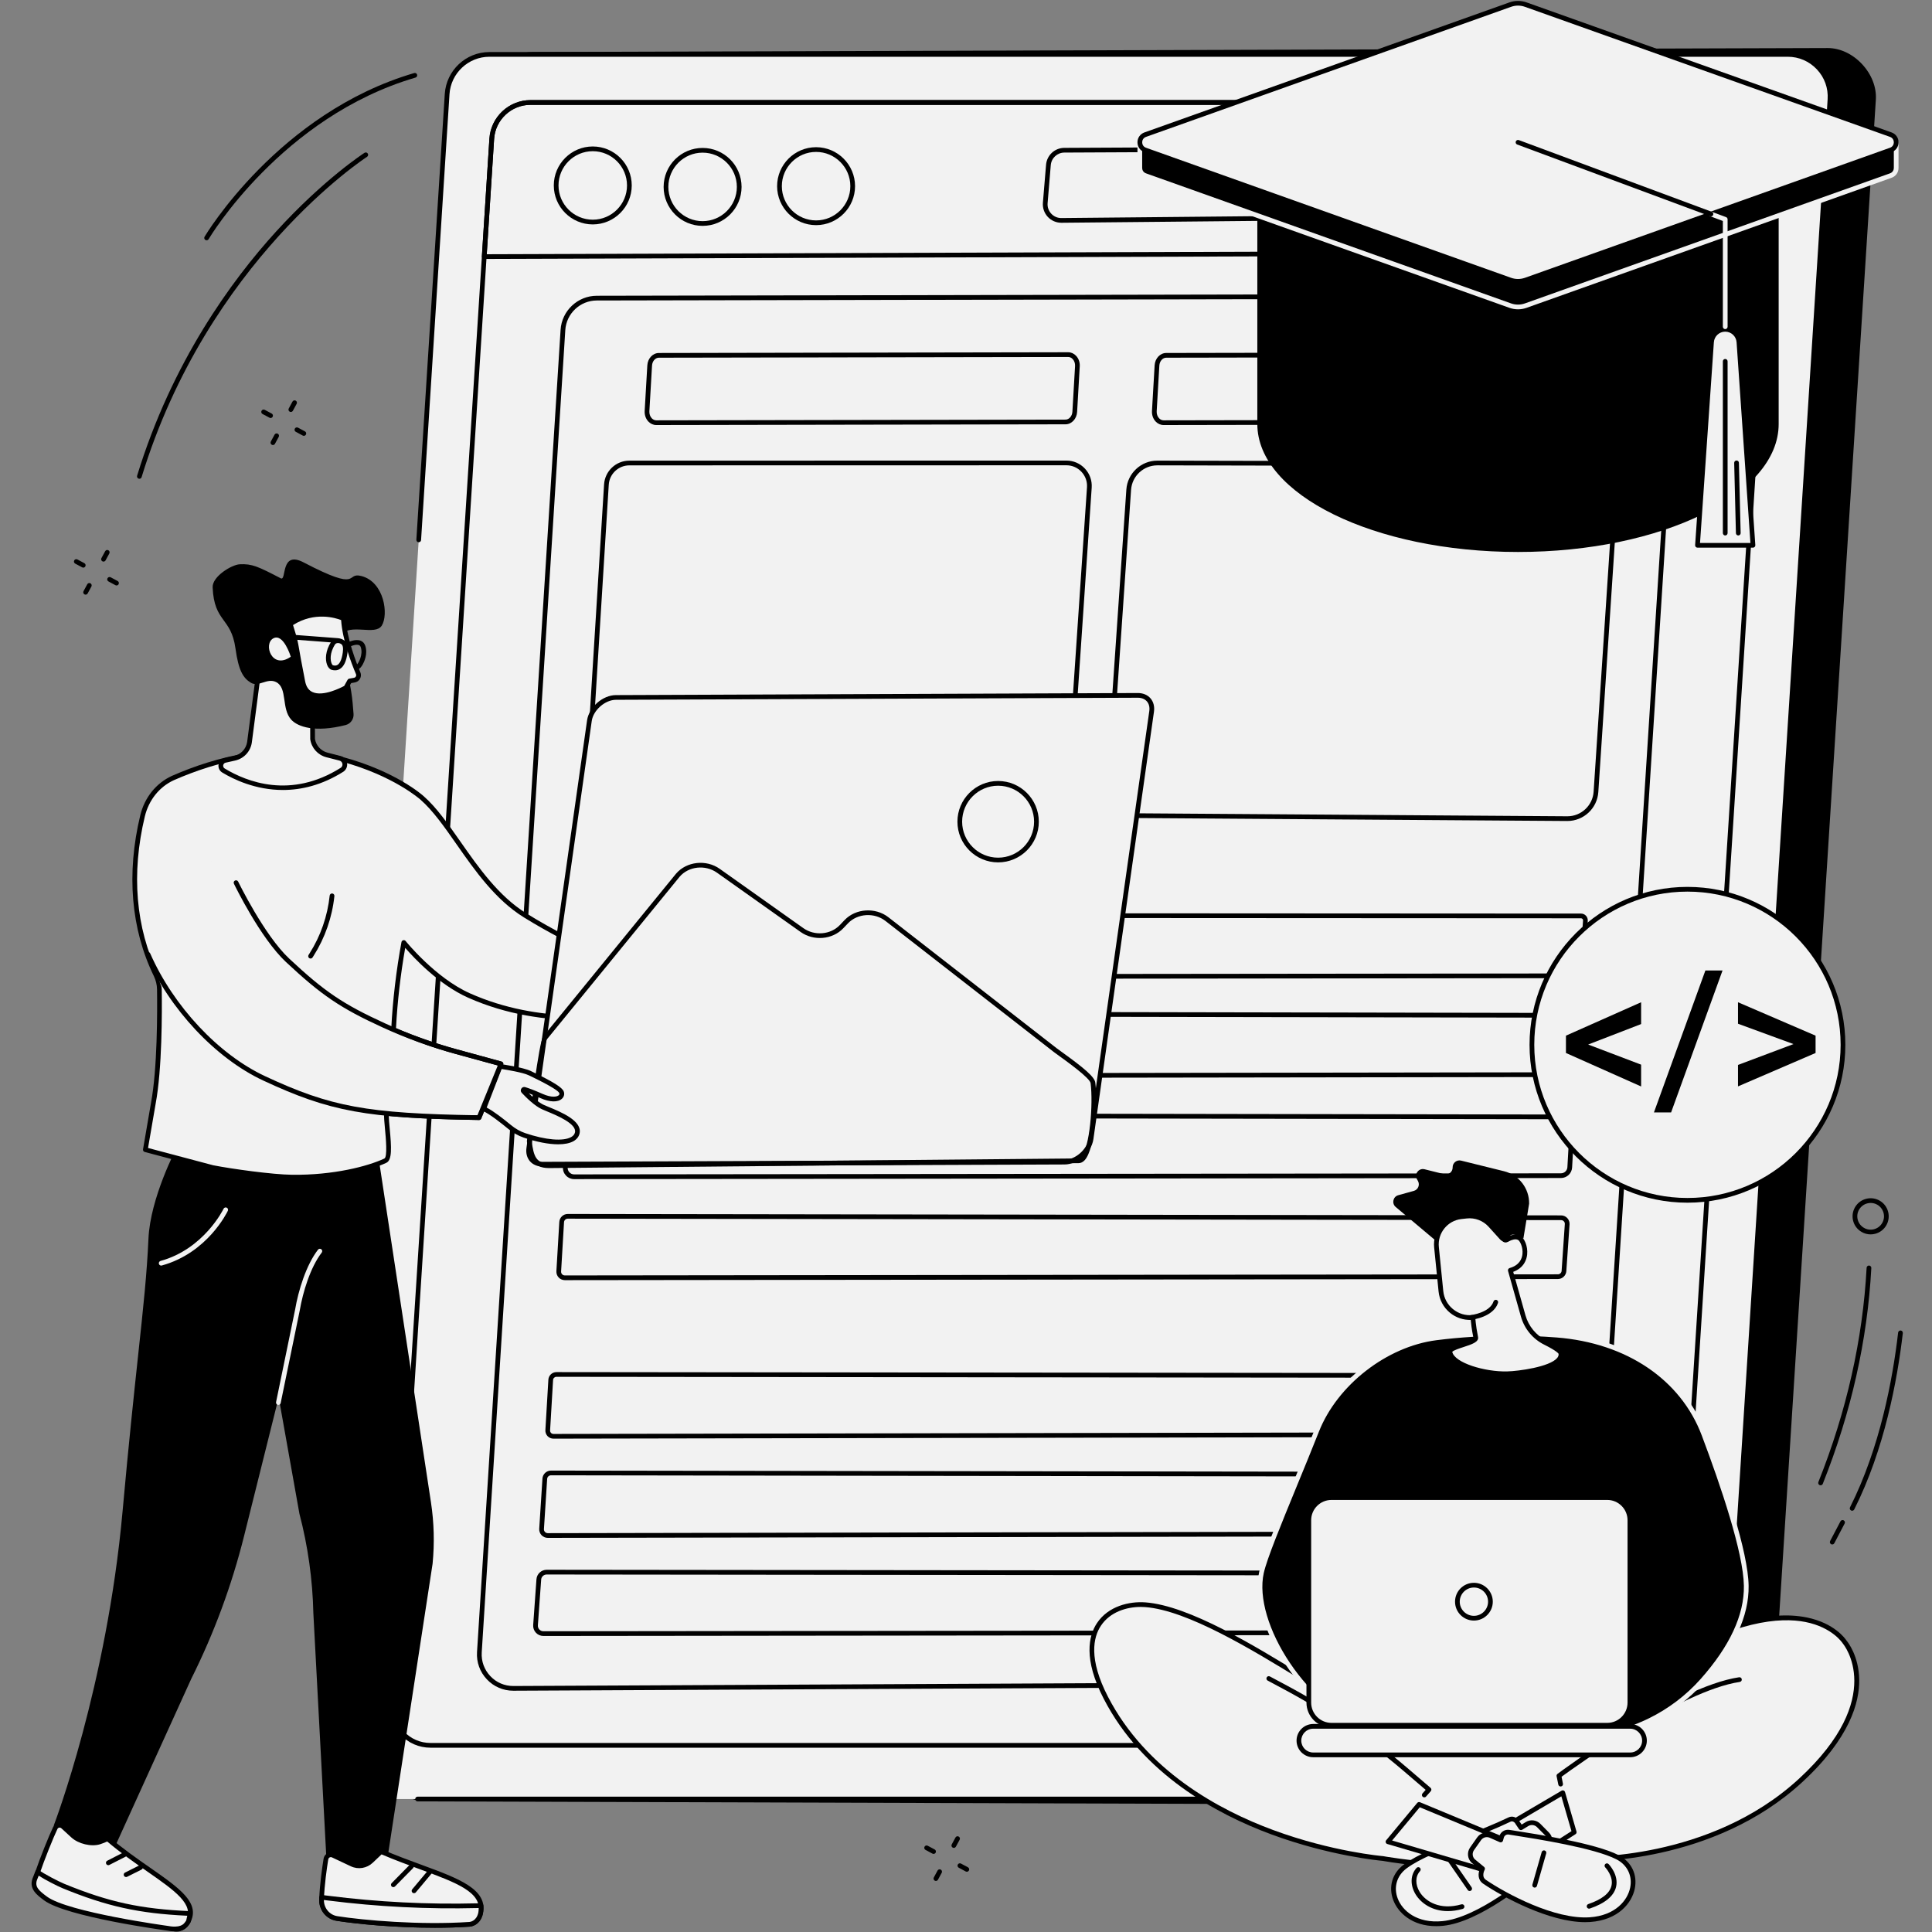 <svg xmlns="http://www.w3.org/2000/svg" xmlns:xlink="http://www.w3.org/1999/xlink" width="500" zoomAndPan="magnify" viewBox="0 0 375 375" height="500" preserveAspectRatio="xMidYMid meet" version="1.0"><rect x="0" y="0" width="375" height="375" fill="#808080" stroke="none"/><defs><clipPath id="bdd9f27544"><path d="M 359 258 L 369.375 258 L 369.375 294 L 359 294 Z M 359 258 " clip-rule="nonzero"/></clipPath></defs><path fill="#000000" d="M 333.582 349.988 L 82.895 349.191 C 78.148 349.191 74.391 345.184 74.691 340.449 L 95.23 18.258 C 95.508 13.93 99.098 10.562 103.434 10.562 L 354.762 9.785 C 359.508 9.785 363.941 14.566 363.641 19.305 L 343.098 341.496 C 342.824 345.82 337.918 349.988 333.582 349.988 " fill-opacity="1" fill-rule="nonzero"/><path fill="#000000" d="M 354.766 10.238 L 103.434 11.016 C 99.352 11.016 95.949 14.207 95.688 18.281 L 75.148 340.477 C 75.012 342.641 75.754 344.699 77.234 346.281 C 78.719 347.863 80.727 348.734 82.895 348.734 L 333.586 349.531 C 337.82 349.531 342.395 345.461 342.645 341.465 L 363.188 19.27 C 363.324 17.121 362.426 14.855 360.734 13.047 C 359.062 11.262 356.883 10.238 354.766 10.238 Z M 333.586 350.445 L 82.895 349.648 C 80.473 349.648 78.227 348.676 76.566 346.906 C 74.91 345.141 74.082 342.836 74.238 340.418 L 94.773 18.223 C 95.066 13.668 98.867 10.098 103.434 10.098 L 354.762 9.324 C 357.133 9.324 359.555 10.453 361.402 12.422 C 363.266 14.41 364.254 16.93 364.102 19.328 L 343.559 341.523 C 343.281 345.945 338.246 350.445 333.586 350.445 " fill-opacity="1" fill-rule="nonzero"/><path fill="#f2f2f2" d="M 326.461 349.191 L 74.453 349.191 C 69.711 349.191 65.949 345.184 66.254 340.449 L 86.793 18.254 C 87.066 13.926 90.656 10.559 94.992 10.559 L 347 10.559 C 351.742 10.559 355.504 14.562 355.199 19.301 L 334.664 341.496 C 334.387 345.82 330.797 349.191 326.461 349.191 " fill-opacity="1" fill-rule="nonzero"/><path fill="#000000" d="M 326.457 349.648 L 81.051 349.648 C 80.797 349.648 80.594 349.445 80.594 349.191 C 80.594 348.938 80.797 348.734 81.051 348.734 L 326.457 348.734 C 330.543 348.734 333.945 345.543 334.207 341.465 L 354.742 19.273 C 354.883 17.109 354.141 15.047 352.66 13.469 C 351.176 11.891 349.164 11.016 347 11.016 L 94.992 11.016 C 90.91 11.016 87.508 14.211 87.246 18.285 L 81.73 104.82 C 81.715 105.074 81.496 105.266 81.246 105.25 C 80.992 105.234 80.801 105.016 80.816 104.762 L 86.332 18.227 C 86.625 13.672 90.426 10.102 94.992 10.102 L 347 10.102 C 349.422 10.102 351.668 11.074 353.324 12.84 C 354.98 14.609 355.812 16.91 355.656 19.332 L 335.121 341.523 C 334.828 346.078 331.027 349.648 326.457 349.648 " fill-opacity="1" fill-rule="nonzero"/><path fill="#000000" d="M 102.977 20.348 C 99.246 20.348 96.141 23.262 95.906 26.98 L 76.496 330.777 C 76.371 332.75 77.047 334.629 78.398 336.074 C 79.754 337.516 81.586 338.309 83.566 338.309 L 317.449 338.309 C 321.176 338.309 324.281 335.395 324.516 331.676 L 343.93 27.883 C 344.055 25.906 343.379 24.027 342.023 22.586 C 340.672 21.141 338.836 20.348 336.859 20.348 Z M 317.449 339.227 L 83.566 339.227 C 81.332 339.227 79.258 338.328 77.73 336.699 C 76.203 335.07 75.441 332.945 75.582 330.715 L 94.992 26.922 C 95.262 22.723 98.766 19.43 102.977 19.43 L 336.859 19.43 C 339.094 19.43 341.164 20.328 342.691 21.957 C 344.219 23.586 344.984 25.711 344.844 27.938 L 325.434 331.734 C 325.164 335.934 321.656 339.227 317.449 339.227 " fill-opacity="1" fill-rule="nonzero"/><path fill="#000000" d="M 318.777 57.922 C 318.77 57.922 318.77 57.922 318.766 57.922 L 115.836 58.324 C 112.613 58.328 109.926 60.855 109.723 64.074 L 93.504 320.727 C 93.398 322.441 93.988 324.078 95.168 325.328 C 96.344 326.578 97.93 327.258 99.66 327.254 L 302.461 326.27 C 305.68 326.258 308.355 323.73 308.559 320.523 L 324.902 64.453 C 325.012 62.742 324.426 61.109 323.246 59.859 C 322.074 58.609 320.488 57.922 318.777 57.922 Z M 99.629 328.168 C 97.668 328.168 95.848 327.387 94.5 325.957 C 93.145 324.52 92.465 322.641 92.59 320.672 L 108.809 64.016 C 109.043 60.316 112.129 57.414 115.836 57.406 L 115.836 57.863 L 115.836 57.406 L 318.762 57.008 C 320.723 57 322.566 57.793 323.914 59.23 C 325.266 60.668 325.941 62.543 325.816 64.512 L 309.477 320.582 C 309.238 324.27 306.16 327.172 302.469 327.188 L 99.664 328.168 C 99.652 328.168 99.641 328.168 99.629 328.168 " fill-opacity="1" fill-rule="nonzero"/><path fill="#000000" d="M 343.039 48.988 L 343.043 48.988 Z M 102.977 20.348 C 99.246 20.348 96.141 23.262 95.906 26.98 L 94.477 49.348 L 342.609 48.531 L 343.93 27.883 C 344.055 25.906 343.379 24.027 342.023 22.586 C 340.672 21.141 338.836 20.348 336.859 20.348 Z M 93.988 50.262 C 93.863 50.262 93.742 50.211 93.656 50.121 C 93.566 50.027 93.523 49.902 93.531 49.777 L 94.992 26.922 C 95.258 22.723 98.766 19.43 102.977 19.43 L 336.859 19.43 C 339.094 19.43 341.164 20.328 342.691 21.957 C 344.219 23.586 344.984 25.711 344.844 27.938 L 343.496 49.02 C 343.477 49.258 343.281 49.445 343.039 49.445 L 93.988 50.262 " fill-opacity="1" fill-rule="nonzero"/><path fill="#000000" d="M 115.055 29.348 C 111.391 29.348 108.406 32.328 108.406 35.992 C 108.406 39.656 111.391 42.641 115.055 42.641 C 118.723 42.641 121.703 39.656 121.703 35.992 C 121.703 32.328 118.723 29.348 115.055 29.348 Z M 115.055 43.559 C 110.887 43.559 107.492 40.164 107.492 35.992 C 107.492 31.82 110.887 28.43 115.055 28.43 C 119.227 28.43 122.621 31.82 122.621 35.992 C 122.621 40.164 119.227 43.559 115.055 43.559 " fill-opacity="1" fill-rule="nonzero"/><path fill="#000000" d="M 136.375 29.629 C 132.707 29.629 129.727 32.613 129.727 36.277 C 129.727 39.941 132.707 42.926 136.375 42.926 C 140.039 42.926 143.023 39.941 143.023 36.277 C 143.023 32.613 140.039 29.629 136.375 29.629 Z M 136.375 43.84 C 132.203 43.84 128.809 40.449 128.809 36.277 C 128.809 32.105 132.203 28.715 136.375 28.715 C 140.543 28.715 143.938 32.105 143.938 36.277 C 143.938 40.449 140.543 43.84 136.375 43.84 " fill-opacity="1" fill-rule="nonzero"/><path fill="#000000" d="M 158.402 29.488 C 154.738 29.488 151.754 32.469 151.754 36.133 C 151.754 39.801 154.738 42.781 158.402 42.781 C 162.066 42.781 165.051 39.801 165.051 36.133 C 165.051 32.469 162.066 29.488 158.402 29.488 Z M 158.402 43.699 C 154.23 43.699 150.836 40.305 150.836 36.133 C 150.836 31.965 154.23 28.57 158.402 28.57 C 162.57 28.57 165.965 31.965 165.965 36.133 C 165.965 40.305 162.57 43.699 158.402 43.699 " fill-opacity="1" fill-rule="nonzero"/><path fill="#000000" d="M 206.602 29.613 C 205.207 29.621 204.07 30.676 203.953 32.062 L 203.34 39.43 C 203.277 40.191 203.527 40.914 204.043 41.469 C 204.559 42.027 205.266 42.332 206.023 42.324 L 318.148 41.246 C 319.566 41.23 320.73 40.113 320.789 38.695 L 321.086 31.863 C 321.117 31.125 320.855 30.426 320.344 29.895 C 319.832 29.363 319.141 29.078 318.406 29.078 Z M 206 43.238 C 205.004 43.238 204.051 42.824 203.371 42.094 C 202.688 41.355 202.344 40.359 202.426 39.355 L 203.039 31.988 C 203.195 30.121 204.727 28.707 206.594 28.699 L 318.402 28.16 C 319.402 28.16 320.316 28.547 321.004 29.262 C 321.691 29.973 322.043 30.91 322 31.898 L 321.707 38.73 C 321.621 40.637 320.062 42.145 318.156 42.164 L 206.031 43.238 C 206.023 43.238 206.008 43.238 206 43.238 " fill-opacity="1" fill-rule="nonzero"/><path fill="#000000" d="M 206.992 90.312 C 206.988 90.312 206.988 90.312 206.988 90.312 L 122.156 90.328 C 120.047 90.328 118.293 91.977 118.16 94.082 L 114.453 153.812 C 114.383 154.922 114.766 155.977 115.523 156.789 C 116.281 157.602 117.309 158.055 118.422 158.062 L 202.879 158.645 C 202.891 158.645 202.898 158.645 202.906 158.645 C 205.008 158.645 206.758 157.012 206.902 154.914 L 210.984 94.586 C 211.059 93.469 210.68 92.402 209.914 91.582 C 209.148 90.762 208.113 90.312 206.992 90.312 Z M 202.906 159.562 C 202.895 159.562 202.883 159.562 202.875 159.562 L 118.414 158.977 C 117.051 158.969 115.785 158.414 114.852 157.414 C 113.922 156.418 113.453 155.117 113.539 153.754 L 117.25 94.023 C 117.41 91.438 119.566 89.41 122.156 89.41 L 206.988 89.398 L 206.992 89.398 C 208.367 89.398 209.645 89.953 210.586 90.957 C 211.523 91.965 211.988 93.273 211.898 94.648 L 207.812 154.977 C 207.641 157.555 205.488 159.562 202.906 159.562 " fill-opacity="1" fill-rule="nonzero"/><path fill="#000000" d="M 224.633 90.324 C 221.957 90.324 219.719 92.41 219.539 95.082 L 215.609 152.41 C 215.512 153.832 215.992 155.188 216.957 156.23 C 217.926 157.273 219.246 157.855 220.668 157.863 L 304.188 158.441 C 304.199 158.441 304.211 158.441 304.227 158.441 C 306.906 158.441 309.141 156.352 309.32 153.672 L 313.133 95.945 C 313.227 94.52 312.742 93.164 311.77 92.125 C 310.797 91.082 309.477 90.504 308.051 90.504 L 224.641 90.324 C 224.641 90.324 224.637 90.324 224.633 90.324 Z M 304.227 159.355 C 304.207 159.355 304.195 159.355 304.18 159.355 L 220.66 158.781 C 218.984 158.77 217.43 158.082 216.289 156.852 C 215.145 155.621 214.578 154.023 214.695 152.348 L 218.625 95.02 C 218.84 91.871 221.477 89.41 224.629 89.41 C 224.637 89.41 224.641 89.41 224.645 89.41 L 308.051 89.586 C 309.734 89.59 311.293 90.27 312.438 91.496 C 313.586 92.727 314.156 94.328 314.047 96.008 L 310.234 153.734 C 310.023 156.898 307.387 159.355 304.227 159.355 " fill-opacity="1" fill-rule="nonzero"/><path fill="#000000" d="M 305.801 69.285 L 226.359 69.43 C 225.664 69.43 225.078 70.105 225.027 70.965 L 224.512 79.816 C 224.48 80.34 224.652 80.844 224.98 81.188 C 225.219 81.445 225.531 81.586 225.852 81.586 L 305.289 81.445 C 305.984 81.441 306.574 80.77 306.621 79.91 L 307.137 71.055 C 307.164 70.531 306.996 70.031 306.672 69.688 C 306.426 69.43 306.117 69.285 305.801 69.285 Z M 225.852 82.5 C 225.273 82.5 224.73 82.258 224.312 81.816 C 223.812 81.289 223.551 80.539 223.598 79.762 L 224.113 70.91 C 224.191 69.566 225.18 68.516 226.359 68.512 L 305.797 68.371 C 306.367 68.355 306.918 68.613 307.336 69.055 C 307.832 69.586 308.098 70.332 308.051 71.109 L 307.539 79.961 C 307.461 81.305 306.473 82.355 305.289 82.359 L 305.289 81.902 L 305.289 82.359 L 225.852 82.5 " fill-opacity="1" fill-rule="nonzero"/><path fill="#000000" d="M 207.332 69.289 L 127.891 69.43 C 127.195 69.43 126.605 70.105 126.559 70.961 L 126.043 79.816 C 126.012 80.344 126.184 80.844 126.508 81.188 C 126.754 81.445 127.062 81.586 127.379 81.586 L 206.82 81.445 C 207.516 81.441 208.105 80.766 208.152 79.91 L 208.668 71.055 C 208.699 70.531 208.527 70.031 208.203 69.688 C 207.961 69.43 207.648 69.289 207.332 69.289 Z M 127.379 82.5 C 126.805 82.5 126.262 82.258 125.844 81.816 C 125.344 81.289 125.086 80.539 125.129 79.766 L 125.645 70.91 C 125.723 69.57 126.707 68.516 127.891 68.516 L 207.328 68.371 L 207.332 68.371 C 207.906 68.371 208.449 68.617 208.867 69.059 C 209.367 69.586 209.629 70.332 209.578 71.109 L 209.066 79.961 C 208.988 81.305 208 82.355 206.82 82.359 L 206.82 81.902 L 206.82 82.359 L 127.383 82.5 C 127.383 82.5 127.379 82.5 127.379 82.5 " fill-opacity="1" fill-rule="nonzero"/><path fill="#000000" d="M 113.145 178.133 C 112.934 178.133 112.758 178.297 112.746 178.504 L 112.082 188.73 C 112.078 188.844 112.113 188.949 112.191 189.031 C 112.266 189.109 112.371 189.152 112.48 189.152 L 306.168 188.945 C 306.375 188.945 306.551 188.781 306.566 188.574 L 307.27 178.668 C 307.281 178.555 307.242 178.449 307.164 178.367 C 307.09 178.285 306.984 178.238 306.875 178.238 Z M 306.168 189.402 L 306.176 189.402 Z M 112.48 190.07 C 112.117 190.07 111.77 189.922 111.523 189.656 C 111.277 189.395 111.148 189.035 111.172 188.676 L 111.832 178.445 C 111.875 177.754 112.453 177.219 113.141 177.219 C 113.145 177.219 113.145 177.219 113.145 177.219 L 306.875 177.324 C 307.242 177.324 307.586 177.477 307.836 177.742 C 308.082 178.008 308.211 178.367 308.184 178.73 L 307.477 188.641 C 307.43 189.324 306.855 189.859 306.172 189.859 L 112.48 190.07 " fill-opacity="1" fill-rule="nonzero"/><path fill="#000000" d="M 113.328 197.18 C 112.625 197.18 112.039 197.73 111.996 198.43 L 111.445 206.984 C 111.422 207.355 111.547 207.715 111.805 207.984 C 112.059 208.258 112.418 208.41 112.781 208.406 L 304.207 208.129 C 304.902 208.125 305.488 207.582 305.535 206.887 L 306.102 198.961 C 306.125 198.586 306 198.23 305.746 197.957 C 305.492 197.68 305.145 197.531 304.77 197.531 L 113.332 197.18 C 113.332 197.18 113.332 197.18 113.328 197.18 Z M 112.777 209.324 C 112.16 209.324 111.562 209.066 111.137 208.613 C 110.711 208.16 110.492 207.547 110.531 206.926 L 111.082 198.371 C 111.156 197.188 112.145 196.266 113.328 196.266 C 113.332 196.266 113.332 196.266 113.332 196.266 L 304.77 196.613 C 305.391 196.613 305.992 196.875 306.418 197.332 C 306.84 197.789 307.059 198.406 307.012 199.027 L 306.449 206.953 C 306.367 208.125 305.383 209.043 304.207 209.047 L 112.781 209.324 C 112.781 209.324 112.781 209.324 112.777 209.324 " fill-opacity="1" fill-rule="nonzero"/><path fill="#000000" d="M 302.98 227.738 L 302.98 228.195 L 302.98 227.738 C 303.645 227.738 304.195 227.215 304.23 226.551 L 304.68 218.57 C 304.699 218.223 304.578 217.891 304.336 217.637 C 304.098 217.387 303.777 217.246 303.426 217.246 L 111.859 216.934 C 111.188 216.934 110.637 217.457 110.602 218.125 L 110.184 226.633 C 110.168 226.977 110.289 227.309 110.531 227.559 C 110.77 227.812 111.094 227.949 111.438 227.949 C 111.441 227.949 111.441 227.949 111.441 227.949 Z M 111.438 228.867 C 110.84 228.867 110.281 228.629 109.867 228.191 C 109.453 227.758 109.238 227.188 109.27 226.586 L 109.688 218.082 C 109.746 216.922 110.699 216.016 111.859 216.016 L 303.426 216.328 C 304.031 216.328 304.59 216.574 305.004 217.012 C 305.418 217.449 305.625 218.023 305.594 218.625 L 305.145 226.605 C 305.082 227.754 304.129 228.652 302.98 228.652 L 111.441 228.867 C 111.441 228.867 111.441 228.867 111.438 228.867 " fill-opacity="1" fill-rule="nonzero"/><path fill="#000000" d="M 110.203 236.543 C 109.82 236.543 109.5 236.844 109.477 237.227 L 108.91 246.793 C 108.898 246.996 108.965 247.188 109.105 247.336 C 109.242 247.48 109.43 247.562 109.633 247.562 L 302.387 247.344 C 302.77 247.344 303.086 247.047 303.109 246.668 L 303.73 237.598 C 303.746 237.395 303.68 237.203 303.539 237.055 C 303.402 236.906 303.215 236.824 303.012 236.824 Z M 302.391 247.801 L 302.395 247.801 Z M 109.633 248.477 C 109.184 248.477 108.746 248.289 108.438 247.961 C 108.129 247.633 107.969 247.188 107.996 246.738 L 108.562 237.168 C 108.617 236.305 109.336 235.629 110.203 235.629 L 303.012 235.906 C 303.465 235.906 303.902 236.098 304.211 236.43 C 304.52 236.762 304.68 237.207 304.648 237.66 L 304.023 246.73 C 303.965 247.586 303.246 248.258 302.391 248.258 L 109.633 248.477 " fill-opacity="1" fill-rule="nonzero"/><path fill="#000000" d="M 108.004 267.238 C 107.656 267.238 107.371 267.508 107.352 267.852 L 106.773 277.637 C 106.762 277.816 106.824 277.988 106.949 278.125 C 107.074 278.254 107.242 278.328 107.422 278.328 C 107.426 278.328 107.426 278.328 107.426 278.328 L 300.609 277.977 C 300.953 277.977 301.238 277.707 301.258 277.367 L 301.891 268.148 C 301.902 267.965 301.844 267.789 301.719 267.656 C 301.594 267.523 301.422 267.449 301.238 267.449 Z M 107.422 279.242 C 106.992 279.242 106.578 279.062 106.281 278.754 C 105.988 278.438 105.832 278.012 105.859 277.582 L 106.438 267.797 C 106.484 266.973 107.176 266.324 108.004 266.324 L 301.242 266.531 C 301.672 266.531 302.09 266.715 302.387 267.031 C 302.68 267.348 302.832 267.777 302.805 268.207 L 302.172 277.43 C 302.117 278.25 301.434 278.891 300.613 278.891 L 107.426 279.242 C 107.426 279.242 107.426 279.242 107.422 279.242 " fill-opacity="1" fill-rule="nonzero"/><path fill="#000000" d="M 106.949 286.355 C 106.555 286.355 106.227 286.66 106.203 287.051 L 105.578 296.789 C 105.562 296.996 105.637 297.195 105.777 297.348 C 105.922 297.5 106.113 297.586 106.324 297.586 L 299.18 297.234 C 299.566 297.23 299.895 296.93 299.922 296.539 L 300.598 287.438 C 300.613 287.227 300.543 287.027 300.398 286.875 C 300.254 286.719 300.062 286.633 299.852 286.633 Z M 299.18 297.691 L 299.184 297.691 Z M 106.324 298.5 C 105.867 298.5 105.422 298.309 105.109 297.977 C 104.797 297.641 104.633 297.188 104.664 296.727 L 105.289 286.996 C 105.344 286.121 106.074 285.438 106.949 285.438 C 106.949 285.438 106.949 285.438 106.953 285.438 L 299.852 285.715 C 300.316 285.719 300.758 285.914 301.07 286.25 C 301.387 286.586 301.543 287.047 301.512 287.504 L 300.836 296.605 C 300.773 297.469 300.047 298.148 299.18 298.148 L 106.324 298.5 " fill-opacity="1" fill-rule="nonzero"/><path fill="#000000" d="M 297.727 316.418 L 297.727 316.875 L 297.727 316.418 C 298.289 316.418 298.758 315.973 298.797 315.414 L 299.316 306.953 C 299.332 306.656 299.23 306.371 299.027 306.156 C 298.824 305.938 298.547 305.816 298.25 305.816 L 106.105 305.609 C 105.547 305.609 105.078 306.043 105.039 306.602 L 104.402 315.48 C 104.383 315.781 104.484 316.066 104.688 316.285 C 104.895 316.504 105.172 316.625 105.473 316.625 Z M 105.473 317.543 C 104.922 317.543 104.395 317.312 104.02 316.91 C 103.645 316.508 103.449 315.965 103.492 315.414 L 104.125 306.535 C 104.199 305.5 105.07 304.691 106.105 304.691 C 106.105 304.691 106.105 304.691 106.109 304.691 L 298.25 304.902 C 298.797 304.902 299.32 305.133 299.695 305.527 C 300.066 305.926 300.262 306.465 300.23 307.008 L 299.711 315.469 C 299.645 316.512 298.773 317.332 297.727 317.332 L 105.473 317.543 " fill-opacity="1" fill-rule="nonzero"/><path fill="#f2f2f2" d="M 357.723 202.793 C 357.723 219.469 344.203 232.984 327.531 232.984 C 310.859 232.984 297.34 219.469 297.34 202.793 C 297.34 186.121 310.859 172.605 327.531 172.605 C 344.203 172.605 357.723 186.121 357.723 202.793 " fill-opacity="1" fill-rule="nonzero"/><path fill="#000000" d="M 327.531 173.062 C 311.137 173.062 297.801 186.398 297.801 202.793 C 297.801 219.188 311.137 232.527 327.531 232.527 C 343.926 232.527 357.262 219.188 357.262 202.793 C 357.262 186.398 343.926 173.062 327.531 173.062 Z M 327.531 233.441 C 310.633 233.441 296.883 219.695 296.883 202.793 C 296.883 185.895 310.633 172.145 327.531 172.145 C 344.43 172.145 358.18 185.895 358.18 202.793 C 358.18 219.695 344.43 233.441 327.531 233.441 " fill-opacity="1" fill-rule="nonzero"/><path fill="#000000" d="M 308.258 202.742 L 318.539 206.648 L 318.539 210.883 L 303.949 204.383 L 303.949 201.02 L 318.539 194.535 L 318.539 198.77 L 308.258 202.742 " fill-opacity="1" fill-rule="nonzero"/><path fill="#000000" d="M 324.359 215.922 L 321.027 215.922 L 331.016 188.367 L 334.344 188.367 L 324.359 215.922 " fill-opacity="1" fill-rule="nonzero"/><path fill="#000000" d="M 348.113 202.656 L 337.344 198.703 L 337.344 194.535 L 352.402 201.02 L 352.402 204.383 L 337.344 210.867 L 337.344 206.703 L 348.113 202.656 " fill-opacity="1" fill-rule="nonzero"/><path fill="#000000" d="M 244.508 37.602 L 244.508 82.305 C 244.508 95.766 266.957 106.676 294.641 106.676 C 322.336 106.676 344.781 95.766 344.781 82.305 L 344.781 37.602 L 244.508 37.602 " fill-opacity="1" fill-rule="nonzero"/><path fill="#000000" d="M 244.965 38.059 L 244.965 82.309 C 244.965 95.492 267.25 106.219 294.645 106.219 C 322.039 106.219 344.32 95.492 344.32 82.309 L 344.32 38.059 Z M 294.645 107.137 C 266.746 107.137 244.047 95.996 244.047 82.309 L 244.047 37.602 C 244.047 37.348 244.254 37.145 244.508 37.145 L 344.777 37.145 C 345.031 37.145 345.238 37.348 345.238 37.602 L 345.238 82.309 C 345.238 95.996 322.543 107.137 294.645 107.137 " fill-opacity="1" fill-rule="nonzero"/><path fill="#000000" d="M 347.574 27.625 L 296.141 5.859 C 295.176 5.516 294.117 5.516 293.148 5.859 L 241.711 27.625 L 221.238 27.625 L 221.238 32.59 C 221.238 33.207 221.59 33.824 222.285 34.074 L 293.148 59.32 C 294.117 59.664 295.176 59.664 296.141 59.32 L 367.004 34.074 C 367.703 33.824 368.047 33.207 368.047 32.59 L 368.047 27.625 L 347.574 27.625 " fill-opacity="1" fill-rule="nonzero"/><path fill="#f2f2f2" d="M 221.695 28.082 L 221.695 32.594 C 221.695 32.973 221.891 33.449 222.438 33.645 L 293.297 58.891 C 294.164 59.199 295.121 59.199 295.988 58.891 L 366.848 33.645 C 367.395 33.449 367.59 32.973 367.59 32.594 L 367.59 28.082 L 347.574 28.082 C 347.512 28.082 347.453 28.07 347.398 28.047 L 295.965 6.285 C 295.121 5.984 294.164 5.984 293.297 6.293 L 241.887 28.047 C 241.836 28.07 241.773 28.082 241.711 28.082 Z M 294.641 60.039 C 294.082 60.039 293.523 59.941 292.992 59.754 L 222.129 34.508 C 221.309 34.215 220.781 33.465 220.781 32.594 L 220.781 27.625 C 220.781 27.371 220.984 27.168 221.238 27.168 L 241.621 27.168 L 292.965 5.441 C 294.055 5.051 295.23 5.051 296.293 5.43 L 347.668 27.168 L 368.047 27.168 C 368.301 27.168 368.504 27.371 368.504 27.625 L 368.504 32.594 C 368.504 33.465 367.977 34.215 367.156 34.508 L 296.293 59.754 C 295.762 59.941 295.203 60.039 294.641 60.039 " fill-opacity="1" fill-rule="nonzero"/><path fill="#f2f2f2" d="M 367 26.141 L 296.141 0.895 C 295.172 0.551 294.113 0.551 293.145 0.895 L 222.285 26.141 C 220.891 26.637 220.891 28.609 222.285 29.105 L 293.145 54.352 C 294.113 54.699 295.172 54.699 296.141 54.352 L 367 29.105 C 368.395 28.609 368.395 26.637 367 26.141 " fill-opacity="1" fill-rule="nonzero"/><path fill="#000000" d="M 294.641 1.09 C 294.188 1.09 293.734 1.168 293.301 1.324 L 222.438 26.57 C 221.891 26.766 221.699 27.238 221.699 27.621 C 221.699 28.004 221.891 28.477 222.438 28.676 L 293.301 53.922 C 294.168 54.23 295.125 54.227 295.988 53.922 L 366.852 28.676 C 367.398 28.477 367.59 28.004 367.59 27.621 C 367.59 27.238 367.398 26.766 366.852 26.57 L 295.988 1.324 C 295.555 1.168 295.102 1.09 294.641 1.09 Z M 294.641 55.07 C 294.086 55.07 293.523 54.973 292.992 54.781 L 222.129 29.535 C 221.312 29.246 220.781 28.492 220.781 27.621 C 220.781 26.75 221.312 26 222.129 25.707 L 292.992 0.461 C 294.059 0.082 295.234 0.082 296.297 0.461 L 367.16 25.707 C 367.977 26 368.508 26.75 368.508 27.621 C 368.508 28.492 367.977 29.246 367.16 29.535 L 296.297 54.781 C 295.762 54.973 295.207 55.07 294.641 55.07 " fill-opacity="1" fill-rule="nonzero"/><path fill="#f2f2f2" d="M 334.863 63.914 C 333.461 63.914 332.297 65 332.203 66.402 L 329.48 105.844 L 340.25 105.844 L 337.531 66.402 C 337.434 65 336.27 63.914 334.863 63.914 " fill-opacity="1" fill-rule="nonzero"/><path fill="#000000" d="M 329.973 105.387 L 339.758 105.387 L 337.07 66.434 C 336.992 65.277 336.023 64.375 334.863 64.375 C 333.707 64.375 332.738 65.277 332.66 66.434 Z M 340.25 106.301 L 329.48 106.301 C 329.355 106.301 329.234 106.25 329.145 106.156 C 329.062 106.062 329.016 105.938 329.023 105.812 L 331.746 66.371 C 331.859 64.738 333.227 63.457 334.863 63.457 C 336.504 63.457 337.871 64.738 337.984 66.371 L 340.707 105.812 C 340.715 105.938 340.668 106.062 340.586 106.156 C 340.496 106.25 340.375 106.301 340.25 106.301 " fill-opacity="1" fill-rule="nonzero"/><path fill="#f2f2f2" d="M 334.867 63.879 C 334.613 63.879 334.406 63.676 334.406 63.422 L 334.406 42.891 L 331.941 41.969 C 331.703 41.883 331.582 41.621 331.672 41.383 C 331.758 41.145 332.02 41.023 332.258 41.113 L 335.023 42.141 C 335.203 42.207 335.324 42.379 335.324 42.57 L 335.324 63.422 C 335.324 63.676 335.117 63.879 334.867 63.879 " fill-opacity="1" fill-rule="nonzero"/><path fill="#000000" d="M 332.098 42 C 332.047 42 331.996 41.988 331.941 41.973 L 294.484 28.051 C 294.25 27.965 294.129 27.699 294.215 27.461 C 294.305 27.227 294.566 27.105 294.805 27.191 L 332.262 41.113 C 332.496 41.199 332.617 41.461 332.527 41.699 C 332.461 41.883 332.285 42 332.098 42 " fill-opacity="1" fill-rule="nonzero"/><path fill="#000000" d="M 334.867 103.934 C 334.613 103.934 334.406 103.727 334.406 103.477 L 334.406 70.133 C 334.406 69.879 334.613 69.676 334.867 69.676 C 335.117 69.676 335.324 69.879 335.324 70.133 L 335.324 103.477 C 335.324 103.727 335.117 103.934 334.867 103.934 " fill-opacity="1" fill-rule="nonzero"/><path fill="#000000" d="M 337.402 103.934 C 337.152 103.934 336.949 103.734 336.941 103.484 L 336.605 89.852 C 336.598 89.598 336.801 89.391 337.051 89.383 C 337.316 89.375 337.512 89.574 337.52 89.828 L 337.859 103.461 C 337.863 103.719 337.664 103.926 337.41 103.934 C 337.41 103.934 337.406 103.934 337.402 103.934 " fill-opacity="1" fill-rule="nonzero"/><path fill="#f2f2f2" d="M 349.496 345.586 C 367.219 329.25 358.043 318.711 358.043 318.711 C 358.043 318.711 350.129 305.887 322.344 322.656 C 294.562 339.422 267.672 333.188 261.59 330.672 C 255.508 328.16 234.262 312.363 222.285 311.477 C 215.621 310.98 207.648 315.992 214.641 329.531 C 229.113 357.535 268.402 360.73 268.402 360.73 C 268.402 360.73 287.449 364.312 307.02 360.844 C 307.02 360.844 331.773 361.922 349.496 345.586 " fill-opacity="1" fill-rule="nonzero"/><path fill="#000000" d="M 221.418 311.902 C 218.707 311.902 215.473 312.852 213.68 315.562 C 212.207 317.785 211.254 321.977 215.051 329.324 C 222.457 343.66 236.57 351.309 247.109 355.203 C 258.547 359.434 268.344 360.266 268.441 360.273 C 268.457 360.277 268.473 360.277 268.488 360.281 C 268.68 360.316 287.684 363.805 306.938 360.395 C 306.973 360.387 307.004 360.387 307.039 360.387 C 307.281 360.398 331.812 361.262 349.184 345.25 L 349.492 345.586 L 349.184 345.25 C 366.379 329.398 357.785 319.117 357.699 319.016 C 357.68 318.996 357.668 318.977 357.656 318.953 C 357.637 318.922 355.668 315.863 350.434 314.828 C 345.543 313.859 336.742 314.5 322.582 323.047 C 310.613 330.27 297.578 334.074 283.84 334.352 C 272.891 334.574 264.594 332.414 261.414 331.098 C 259.543 330.324 256.371 328.383 252.352 325.922 C 243.129 320.277 230.496 312.543 222.254 311.934 C 221.98 311.914 221.703 311.902 221.418 311.902 Z M 288.734 362.805 C 277.418 362.805 268.859 361.281 268.344 361.188 C 267.789 361.137 258.07 360.23 246.789 356.062 C 236.102 352.113 221.777 344.34 214.238 329.742 C 210.238 322.004 211.309 317.484 212.91 315.059 C 215.113 311.73 219.211 310.789 222.32 311.02 C 230.785 311.645 243.527 319.445 252.832 325.145 C 256.656 327.484 259.961 329.508 261.766 330.254 C 264.879 331.539 273.031 333.656 283.82 333.438 C 297.398 333.16 310.277 329.398 322.109 322.262 C 333.734 315.246 343.352 312.449 350.703 313.949 C 356.055 315.039 358.176 318.074 358.414 318.441 C 358.68 318.758 360.797 321.43 360.871 326.016 C 360.945 330.375 359.086 337.367 349.805 345.922 C 332.539 361.84 308.348 361.344 307.051 361.301 C 300.695 362.426 294.375 362.805 288.734 362.805 " fill-opacity="1" fill-rule="nonzero"/><path fill="#f2f2f2" d="M 303.336 347.969 L 292.203 354.508 L 300.367 358.953 L 305.559 355.625 L 303.336 347.969 " fill-opacity="1" fill-rule="nonzero"/><path fill="#000000" d="M 293.133 354.492 L 300.344 358.422 L 305.023 355.426 L 303.059 348.664 Z M 300.363 359.41 C 300.289 359.41 300.211 359.391 300.145 359.355 L 291.984 354.91 C 291.84 354.828 291.75 354.68 291.746 354.516 C 291.742 354.352 291.828 354.195 291.969 354.113 L 303.102 347.57 C 303.227 347.5 303.371 347.492 303.504 347.543 C 303.637 347.594 303.734 347.707 303.773 347.84 L 305.996 355.5 C 306.055 355.695 305.977 355.902 305.805 356.012 L 300.609 359.34 C 300.535 359.387 300.449 359.41 300.363 359.41 " fill-opacity="1" fill-rule="nonzero"/><path fill="#f2f2f2" d="M 300.324 356.012 L 298.66 354.328 C 298.062 353.723 297.125 353.605 296.398 354.047 L 295.215 354.766 L 294.594 353.848 C 294.32 353.25 293.609 352.879 293.02 353.164 C 285.965 356.555 276.984 359.145 272.766 362.266 C 267.777 365.961 271.32 374.184 280.02 373.344 C 286.914 372.684 296.336 364.992 299.949 361.832 C 300.66 361.211 300.48 360.062 299.617 359.684 L 299.609 359.68 L 300.527 358.355 C 301.035 357.629 300.949 356.641 300.324 356.012 " fill-opacity="1" fill-rule="nonzero"/><path fill="#000000" d="M 293.449 353.523 C 293.375 353.523 293.297 353.539 293.215 353.578 C 290.434 354.914 287.363 356.125 284.395 357.293 C 279.848 359.082 275.551 360.773 273.035 362.637 C 271.117 364.059 270.453 366.312 271.305 368.523 C 272.191 370.84 274.988 373.371 279.977 372.891 C 286.711 372.238 295.977 364.699 299.648 361.488 C 299.863 361.297 299.965 361.023 299.922 360.738 C 299.875 360.449 299.695 360.219 299.43 360.102 C 299.309 360.047 299.211 359.938 299.172 359.805 C 299.133 359.672 299.152 359.531 299.23 359.418 L 300.152 358.094 C 300.531 357.547 300.469 356.809 300 356.332 L 298.336 354.648 C 297.883 354.191 297.184 354.105 296.637 354.438 L 295.453 355.156 C 295.242 355.281 294.973 355.223 294.836 355.023 L 294.215 354.105 C 294.199 354.086 294.188 354.062 294.176 354.039 C 294.074 353.82 293.887 353.645 293.668 353.566 C 293.609 353.543 293.531 353.523 293.449 353.523 Z M 278.766 373.867 C 274.078 373.867 271.371 371.254 270.449 368.855 C 269.445 366.242 270.227 363.578 272.492 361.902 C 275.105 359.965 279.453 358.254 284.059 356.441 C 287.012 355.277 290.066 354.074 292.82 352.75 C 293.176 352.582 293.586 352.562 293.977 352.703 C 294.418 352.863 294.785 353.191 294.992 353.621 L 295.352 354.148 L 296.16 353.656 C 297.074 353.102 298.234 353.246 298.988 354.008 L 300.648 355.691 C 301.426 356.477 301.535 357.707 300.902 358.617 L 300.254 359.551 C 300.555 359.82 300.762 360.188 300.828 360.598 C 300.914 361.191 300.703 361.781 300.25 362.176 C 296.516 365.449 287.066 373.129 280.062 373.801 C 279.617 373.844 279.184 373.867 278.766 373.867 " fill-opacity="1" fill-rule="nonzero"/><path fill="#000000" d="M 281.016 370.945 C 277.941 370.945 275.801 369.371 274.789 367.73 C 273.672 365.918 273.734 363.891 274.957 362.562 C 275.125 362.375 275.414 362.363 275.602 362.535 C 275.789 362.707 275.801 362.996 275.629 363.184 C 274.691 364.199 274.672 365.793 275.57 367.246 C 276.707 369.094 279.512 370.824 283.656 369.633 C 283.902 369.562 284.156 369.703 284.227 369.945 C 284.293 370.191 284.156 370.445 283.91 370.516 C 282.871 370.812 281.906 370.945 281.016 370.945 " fill-opacity="1" fill-rule="nonzero"/><path fill="#000000" d="M 285.262 367.043 C 285.117 367.043 284.973 366.977 284.887 366.848 L 280.777 360.91 C 280.633 360.703 280.684 360.418 280.891 360.273 C 281.102 360.129 281.383 360.184 281.531 360.391 L 285.641 366.328 C 285.781 366.535 285.73 366.82 285.523 366.965 C 285.441 367.016 285.352 367.043 285.262 367.043 " fill-opacity="1" fill-rule="nonzero"/><path fill="#000000" d="M 289.508 365.449 C 289.336 365.449 289.172 365.355 289.094 365.191 L 286.273 359.266 C 286.168 359.039 286.266 358.762 286.492 358.652 C 286.723 358.547 286.992 358.645 287.102 358.871 L 289.922 364.797 C 290.027 365.023 289.934 365.301 289.707 365.406 C 289.641 365.438 289.574 365.449 289.508 365.449 " fill-opacity="1" fill-rule="nonzero"/><path fill="#000000" d="M 276.449 348.867 C 276.344 348.867 276.234 348.828 276.148 348.754 C 275.957 348.586 275.941 348.297 276.105 348.105 L 276.719 347.41 L 272.438 343.742 C 265.355 337.684 257.605 332.387 249.395 327.992 L 246.055 326.203 C 245.832 326.086 245.746 325.805 245.867 325.582 C 245.984 325.363 246.262 325.277 246.484 325.398 L 249.824 327.184 C 258.098 331.609 265.902 336.949 273.031 343.047 L 277.668 347.016 C 277.762 347.098 277.82 347.211 277.828 347.332 C 277.836 347.457 277.797 347.574 277.715 347.668 L 276.793 348.711 C 276.703 348.816 276.578 348.867 276.449 348.867 " fill-opacity="1" fill-rule="nonzero"/><path fill="#f2f2f2" d="M 275.438 350.238 L 292.891 357.484 L 288.863 363.203 L 269.406 357.484 L 275.438 350.238 " fill-opacity="1" fill-rule="nonzero"/><path fill="#000000" d="M 270.207 357.242 L 288.68 362.672 L 292.188 357.688 L 275.574 350.789 Z M 288.863 363.66 C 288.824 363.66 288.777 363.656 288.734 363.645 L 269.281 357.922 C 269.129 357.879 269.02 357.766 268.973 357.617 C 268.926 357.469 268.961 357.309 269.059 357.191 L 275.086 349.941 C 275.215 349.789 275.43 349.738 275.617 349.812 L 293.066 357.062 C 293.195 357.113 293.293 357.223 293.328 357.355 C 293.371 357.488 293.348 357.633 293.266 357.746 L 289.238 363.465 C 289.152 363.594 289.012 363.66 288.863 363.66 " fill-opacity="1" fill-rule="nonzero"/><path fill="#f2f2f2" d="M 285.727 358.844 L 287.094 356.91 C 287.582 356.215 288.488 355.945 289.277 356.262 L 291.289 357.148 L 291.453 356.562 C 291.625 355.93 292.242 355.527 292.895 355.629 C 296.844 356.258 309.266 358.09 313.941 360.477 C 319.469 363.301 317.328 371.996 308.609 372.602 C 301.703 373.078 292.133 367.953 288.156 365.258 C 286.855 364.371 287.766 362.719 287.766 362.719 L 285.918 361.191 C 285.297 360.555 285.219 359.57 285.727 358.844 " fill-opacity="1" fill-rule="nonzero"/><path fill="#000000" d="M 286.227 360.855 L 288.059 362.367 C 288.227 362.504 288.273 362.746 288.164 362.941 C 288.137 362.992 287.473 364.242 288.414 364.879 C 292.426 367.598 301.793 372.609 308.578 372.145 C 313.57 371.797 315.914 368.84 316.41 366.41 C 316.887 364.09 315.859 361.973 313.73 360.887 C 309.41 358.68 298.359 356.949 293.641 356.211 L 292.82 356.082 C 292.402 356.02 292.004 356.273 291.891 356.684 L 291.73 357.27 C 291.695 357.398 291.605 357.504 291.488 357.562 C 291.367 357.617 291.227 357.621 291.105 357.566 L 289.09 356.68 C 288.508 356.449 287.836 356.648 287.465 357.176 L 286.102 359.109 C 285.723 359.648 285.773 360.379 286.227 360.855 Z M 307.68 373.09 C 300.762 373.09 291.816 368.293 287.902 365.637 C 286.781 364.879 286.902 363.633 287.203 362.848 L 285.621 361.543 C 285.609 361.535 285.598 361.523 285.586 361.512 C 284.812 360.719 284.715 359.484 285.355 358.582 L 286.715 356.648 C 287.332 355.773 288.453 355.441 289.445 355.836 L 290.988 356.516 L 291.008 356.441 C 291.242 355.582 292.082 355.039 292.961 355.176 L 293.785 355.305 C 298.547 356.051 309.699 357.797 314.145 360.07 C 316.656 361.352 317.871 363.852 317.309 366.594 C 316.75 369.336 314.145 372.676 308.641 373.059 C 308.328 373.078 308.004 373.09 307.68 373.09 " fill-opacity="1" fill-rule="nonzero"/><path fill="#000000" d="M 297.879 366.383 C 297.836 366.383 297.793 366.379 297.754 366.363 C 297.508 366.297 297.371 366.043 297.438 365.797 L 299.242 359.488 C 299.312 359.246 299.566 359.105 299.812 359.176 C 300.051 359.246 300.191 359.496 300.121 359.742 L 298.32 366.051 C 298.262 366.25 298.078 366.383 297.879 366.383 " fill-opacity="1" fill-rule="nonzero"/><path fill="#000000" d="M 308.438 370.469 C 308.25 370.469 308.074 370.352 308.008 370.16 C 307.926 369.922 308.051 369.66 308.293 369.578 C 310.926 368.676 312.438 367.488 312.781 366.039 C 313.23 364.188 311.59 362.469 311.574 362.453 C 311.398 362.27 311.402 361.98 311.586 361.805 C 311.766 361.629 312.055 361.633 312.23 361.816 C 312.312 361.898 314.234 363.914 313.676 366.254 C 313.25 368.023 311.539 369.438 308.59 370.445 C 308.539 370.461 308.488 370.469 308.438 370.469 " fill-opacity="1" fill-rule="nonzero"/><path fill="#000000" d="M 302.914 346.754 C 302.703 346.754 302.512 346.605 302.469 346.391 L 302.137 344.762 C 302.102 344.59 302.172 344.41 302.316 344.305 C 303.242 343.613 325.172 327.391 337.559 325.555 C 337.809 325.516 338.039 325.688 338.078 325.941 C 338.113 326.191 337.941 326.422 337.691 326.461 C 326.199 328.164 305.523 343.09 303.098 344.867 L 303.363 346.207 C 303.418 346.457 303.254 346.699 303.008 346.746 C 302.977 346.754 302.945 346.754 302.914 346.754 " fill-opacity="1" fill-rule="nonzero"/><path fill="#000000" d="M 244.848 305.227 C 245.758 301.148 251.195 288.773 255.578 277.699 C 259.082 268.859 268.684 260.965 278.754 259.684 C 286.25 258.73 294.383 258.535 302.195 259.152 C 315.23 260.18 326.422 267.016 330.734 278.453 C 334.613 288.75 338.848 301.398 338.945 307.801 C 339.047 314.625 334.922 321.148 330.422 326.211 C 324.75 332.598 316.648 336.582 307.906 337.391 C 295.414 338.547 275.918 339.707 267.062 336.816 C 253.484 332.379 242.645 315.098 244.848 305.227 " fill-opacity="1" fill-rule="nonzero"/><path fill="#f2f2f2" d="M 293.07 259.254 C 288.242 259.254 283.426 259.547 278.812 260.133 C 269.18 261.363 259.59 268.816 256.008 277.867 C 254.621 281.371 253.137 284.98 251.703 288.469 C 248.598 296.039 245.91 302.574 245.297 305.324 C 243.172 314.844 253.613 331.938 267.211 336.379 C 276.176 339.309 296.531 337.984 307.867 336.934 C 316.594 336.125 324.48 332.207 330.082 325.906 C 335.746 319.535 338.574 313.445 338.488 307.809 C 338.391 301.359 333.988 288.371 330.309 278.613 C 326.223 267.777 315.703 260.672 302.164 259.605 C 299.164 259.371 296.117 259.254 293.07 259.254 Z M 284.543 339.098 C 277.473 339.098 271.078 338.605 266.926 337.25 C 252.93 332.68 242.199 314.992 244.402 305.125 L 244.848 305.227 L 244.402 305.125 C 245.035 302.301 247.734 295.73 250.859 288.121 C 252.289 284.637 253.77 281.031 255.156 277.527 C 258.855 268.188 268.754 260.492 278.699 259.227 C 286.277 258.262 294.418 258.078 302.234 258.695 C 316.137 259.789 326.953 267.113 331.164 278.289 C 334.871 288.117 339.309 301.211 339.406 307.797 C 339.492 313.668 336.586 319.965 330.77 326.516 C 325.012 332.992 316.906 337.016 307.949 337.848 C 300.695 338.52 292.223 339.098 284.543 339.098 " fill-opacity="1" fill-rule="nonzero"/><path fill="#f2f2f2" d="M 258.438 290.68 L 311.965 290.68 C 314.395 290.68 316.363 292.648 316.363 295.078 L 316.363 330.469 C 316.363 332.898 314.395 334.871 311.965 334.871 L 258.438 334.871 C 256.008 334.871 254.039 332.898 254.039 330.469 L 254.039 295.078 C 254.039 292.648 256.008 290.68 258.438 290.68 " fill-opacity="1" fill-rule="nonzero"/><path fill="#000000" d="M 258.438 291.137 C 256.266 291.137 254.496 292.906 254.496 295.078 L 254.496 330.469 C 254.496 332.645 256.266 334.41 258.438 334.41 L 311.969 334.41 C 314.137 334.41 315.906 332.645 315.906 330.469 L 315.906 295.078 C 315.906 292.906 314.137 291.137 311.969 291.137 Z M 311.969 335.324 L 258.438 335.324 C 255.762 335.324 253.582 333.148 253.582 330.469 L 253.582 295.078 C 253.582 292.398 255.762 290.223 258.438 290.223 L 311.969 290.223 C 314.645 290.223 316.82 292.398 316.82 295.078 L 316.82 330.469 C 316.82 333.148 314.645 335.324 311.969 335.324 " fill-opacity="1" fill-rule="nonzero"/><path fill="#f2f2f2" d="M 254.891 335.082 L 316.422 335.082 C 317.953 335.082 319.191 336.32 319.191 337.852 C 319.191 339.379 317.953 340.621 316.422 340.621 L 254.891 340.621 C 253.363 340.621 252.121 339.379 252.121 337.852 C 252.121 336.32 253.363 335.082 254.891 335.082 " fill-opacity="1" fill-rule="nonzero"/><path fill="#000000" d="M 254.891 335.539 C 253.613 335.539 252.578 336.578 252.578 337.852 C 252.578 339.125 253.613 340.16 254.891 340.16 L 316.422 340.16 C 317.695 340.16 318.734 339.125 318.734 337.852 C 318.734 336.578 317.695 335.539 316.422 335.539 Z M 316.422 341.078 L 254.891 341.078 C 253.109 341.078 251.66 339.633 251.66 337.852 C 251.66 336.074 253.109 334.625 254.891 334.625 L 316.422 334.625 C 318.203 334.625 319.648 336.074 319.648 337.852 C 319.648 339.633 318.203 341.078 316.422 341.078 " fill-opacity="1" fill-rule="nonzero"/><path fill="#000000" d="M 286.086 308.137 C 284.57 308.137 283.336 309.371 283.336 310.887 C 283.336 312.402 284.57 313.633 286.086 313.633 C 287.602 313.633 288.832 312.402 288.832 310.887 C 288.832 309.371 287.602 308.137 286.086 308.137 Z M 286.086 314.551 C 284.062 314.551 282.422 312.906 282.422 310.887 C 282.422 308.863 284.062 307.223 286.086 307.223 C 288.102 307.223 289.75 308.863 289.75 310.887 C 289.75 312.906 288.102 314.551 286.086 314.551 " fill-opacity="1" fill-rule="nonzero"/><path fill="#f2f2f2" d="M 285.895 255.711 C 282.777 256.023 279.996 253.746 279.684 250.629 L 278.824 242.07 C 278.527 239.125 280.66 236.488 283.602 236.164 L 284.648 236.047 C 286.387 235.855 288.113 236.508 289.285 237.805 L 291.477 240.23 C 291.801 240.594 292.328 240.699 292.766 240.48 C 293.352 240.188 294.195 239.906 294.863 240.258 C 295.992 240.859 297.293 245.375 293.156 246.566 L 295.648 255.422 C 296.285 257.668 297.836 259.543 299.922 260.582 C 301.43 261.336 302.91 262.199 302.977 262.723 C 303.332 265.555 294.934 266.594 292.543 266.648 C 288.109 266.75 281.895 264.977 281.426 262.449 C 281.211 261.297 286.672 260.742 286.441 259.594 C 285.957 257.184 285.895 255.711 285.895 255.711 " fill-opacity="1" fill-rule="nonzero"/><path fill="#000000" d="M 281.883 262.398 C 282.332 264.531 288.191 266.297 292.531 266.191 C 294.77 266.137 300.746 265.32 302.227 263.605 C 302.461 263.332 302.555 263.062 302.52 262.777 C 302.504 262.746 302.27 262.262 299.719 260.992 C 297.52 259.898 295.879 257.914 295.211 255.547 L 292.711 246.691 C 292.645 246.449 292.781 246.195 293.027 246.125 C 294.902 245.586 295.41 244.355 295.508 243.414 C 295.648 242.09 295.023 240.863 294.645 240.664 C 294.129 240.387 293.375 240.691 292.969 240.891 C 292.355 241.199 291.598 241.055 291.133 240.539 L 288.941 238.113 C 287.871 236.93 286.289 236.324 284.699 236.5 L 283.652 236.617 C 280.973 236.914 279.008 239.344 279.277 242.027 L 280.137 250.582 C 280.277 251.973 280.945 253.219 282.023 254.102 C 283.105 254.984 284.457 255.391 285.852 255.254 C 285.973 255.242 286.098 255.281 286.195 255.363 C 286.289 255.445 286.348 255.562 286.352 255.691 C 286.355 255.707 286.414 257.164 286.887 259.504 C 287.082 260.477 285.691 260.934 284.078 261.457 C 283.32 261.703 282.062 262.113 281.883 262.398 Z M 292.184 267.109 C 287.828 267.109 281.504 265.395 280.973 262.535 C 280.797 261.566 282.184 261.109 283.793 260.586 C 284.551 260.34 285.797 259.934 285.984 259.648 C 285.652 258.016 285.523 256.812 285.469 256.195 C 284.008 256.23 282.59 255.746 281.445 254.812 C 280.176 253.773 279.391 252.305 279.227 250.676 L 278.367 242.117 C 278.047 238.938 280.375 236.062 283.551 235.711 L 284.598 235.594 C 286.477 235.383 288.355 236.098 289.625 237.5 L 291.812 239.926 C 292.004 240.137 292.312 240.195 292.559 240.074 C 293.547 239.578 294.418 239.504 295.078 239.855 C 295.848 240.266 296.59 241.867 296.418 243.512 C 296.32 244.449 295.832 246.078 293.715 246.863 L 296.09 255.297 C 296.688 257.418 298.156 259.195 300.125 260.176 C 302.93 261.57 303.371 262.195 303.43 262.664 C 303.496 263.215 303.328 263.73 302.922 264.203 C 300.992 266.438 294.141 267.07 292.551 267.105 C 292.43 267.109 292.309 267.109 292.184 267.109 " fill-opacity="1" fill-rule="nonzero"/><path fill="#000000" d="M 285.438 256.188 C 285.207 256.188 285.012 256.016 284.984 255.785 C 284.953 255.531 285.133 255.305 285.383 255.277 C 285.535 255.258 289.164 254.816 289.895 252.605 C 289.973 252.367 290.234 252.238 290.473 252.312 C 290.715 252.395 290.844 252.652 290.762 252.895 C 289.867 255.605 285.934 256.137 285.488 256.188 C 285.473 256.188 285.453 256.188 285.438 256.188 " fill-opacity="1" fill-rule="nonzero"/><path fill="#000000" d="M 295.691 240.383 L 296.801 233.637 C 296.848 230.668 294.836 228.059 291.953 227.34 L 283.598 225.273 C 282.754 225.066 281.938 225.715 281.957 226.59 C 281.977 227.461 281.164 228.113 280.312 227.902 L 276.504 226.953 C 275.387 226.676 274.469 227.867 275.027 228.879 L 275.227 229.234 C 275.645 229.992 275.242 230.941 274.406 231.156 L 271.422 231.984 C 270.41 232.25 270.09 233.531 270.867 234.242 L 278.582 240.73 C 278.582 240.73 279.816 235.117 285.367 235.949 C 288.176 236.371 290.164 238.52 291.016 240.07 C 291.344 240.668 291.988 241.734 293.016 240.789 C 293.016 240.789 292.344 238.496 295.691 240.383 " fill-opacity="1" fill-rule="nonzero"/><path fill="#000000" d="M 34.828 222.719 C 34.828 222.719 29.629 232.516 29.273 240.445 C 28.723 252.848 26.922 263.664 24.242 293.398 C 21.148 327.762 10.918 354.332 10.918 354.332 C 12.082 356.215 13.871 357.625 15.973 358.152 C 19.383 359.012 22.207 357.57 22.207 357.57 L 36.715 325.648 C 41.117 316.859 44.547 307.582 46.938 297.996 L 54.168 269.047 L 58.559 293.691 C 60.223 300.031 61.137 306.559 61.281 313.125 L 63.828 361.059 L 66.52 362.371 C 68.754 363.465 71.359 363.367 73.512 362.117 L 74.879 359.789 L 83.512 303.48 C 83.898 299.543 83.793 295.57 83.195 291.66 L 72.711 222.719 L 34.828 222.719 " fill-opacity="1" fill-rule="nonzero"/><path fill="#000000" d="M 64.27 360.766 L 66.719 361.961 C 68.777 362.965 71.184 362.895 73.18 361.781 L 74.441 359.633 L 83.059 303.41 C 83.438 299.539 83.332 295.598 82.746 291.73 L 72.32 223.18 L 35.109 223.18 C 34.316 224.734 30.047 233.414 29.73 240.465 C 29.426 247.316 28.754 253.555 27.742 262.996 C 26.922 270.617 25.902 280.102 24.699 293.441 C 21.777 325.848 12.406 351.66 11.43 354.281 C 12.566 356.023 14.211 357.238 16.082 357.707 C 18.875 358.414 21.27 357.484 21.859 357.227 L 36.297 325.461 C 40.684 316.695 44.113 307.422 46.496 297.887 L 53.723 268.934 C 53.777 268.727 53.965 268.586 54.184 268.59 C 54.398 268.598 54.582 268.754 54.617 268.965 L 59.012 293.609 C 60.672 299.945 61.594 306.52 61.738 313.117 Z M 69.777 363.586 C 68.594 363.586 67.414 363.316 66.316 362.785 L 63.625 361.469 C 63.477 361.395 63.379 361.246 63.371 361.082 L 60.824 313.152 C 60.68 306.609 59.77 300.105 58.117 293.809 L 54.094 271.234 L 47.383 298.105 C 44.984 307.711 41.535 317.043 37.125 325.852 L 22.621 357.762 C 22.578 357.855 22.508 357.93 22.414 357.977 C 22.293 358.039 19.395 359.488 15.859 358.598 C 13.688 358.051 11.797 356.621 10.527 354.574 C 10.453 354.453 10.441 354.305 10.492 354.168 C 10.594 353.902 20.734 327.258 23.789 293.359 C 24.992 280.012 26.012 270.523 26.828 262.898 C 27.844 253.473 28.512 247.246 28.816 240.422 C 29.172 232.48 34.211 222.91 34.426 222.504 C 34.504 222.355 34.66 222.262 34.828 222.262 L 72.711 222.262 C 72.938 222.262 73.133 222.426 73.164 222.648 L 83.648 291.59 C 84.25 295.539 84.355 299.551 83.965 303.527 L 75.332 359.859 C 75.324 359.918 75.305 359.973 75.277 360.02 L 73.906 362.348 C 73.867 362.418 73.812 362.473 73.742 362.512 C 72.516 363.227 71.148 363.586 69.777 363.586 " fill-opacity="1" fill-rule="nonzero"/><path fill="#f2f2f2" d="M 10.727 354.816 C 9.98 356.367 8.184 360.797 7.277 363.496 C 6.711 365.195 7.48 367.051 9.047 367.832 C 13.469 370.039 24.617 372.172 33.816 374.414 C 34.445 374.566 35.676 374.477 36.484 373.008 C 39.266 367.961 29.582 364.371 20.871 356.887 C 20.871 356.887 20.203 357.25 19.266 357.539 C 17.695 358.02 15.395 357.441 14.172 356.32 L 12.207 354.523 C 11.742 354.094 11.008 354.238 10.727 354.816 " fill-opacity="1" fill-rule="nonzero"/><path fill="#000000" d="M 11.141 355.016 C 10.383 356.59 8.582 361.055 7.711 363.645 C 7.219 365.117 7.879 366.738 9.25 367.422 C 12.492 369.039 19.668 370.676 26.613 372.262 C 29.047 372.816 31.566 373.395 33.926 373.965 C 34.148 374.02 35.297 374.219 36.086 372.785 C 37.801 369.668 33.945 366.988 28.613 363.273 C 26.191 361.59 23.461 359.684 20.805 357.43 C 20.512 357.57 20.012 357.789 19.402 357.977 C 17.707 358.492 15.223 357.902 13.863 356.66 L 11.898 354.859 C 11.742 354.719 11.574 354.727 11.488 354.742 C 11.336 354.77 11.211 354.871 11.141 355.016 Z M 34.285 374.926 C 34.082 374.926 33.887 374.898 33.707 374.855 C 31.355 374.285 28.84 373.711 26.41 373.156 C 19.094 371.484 12.18 369.906 8.844 368.242 C 7.066 367.355 6.207 365.254 6.844 363.352 C 7.746 360.664 9.539 356.227 10.316 354.617 C 10.516 354.207 10.879 353.926 11.316 353.844 C 11.75 353.758 12.188 353.883 12.516 354.184 L 14.48 355.98 C 15.605 357.016 17.738 357.527 19.133 357.102 C 20.012 356.836 20.645 356.488 20.652 356.484 C 20.816 356.391 21.023 356.414 21.172 356.539 C 23.859 358.848 26.664 360.801 29.137 362.52 C 34.863 366.508 39 369.391 36.887 373.227 C 36.191 374.492 35.148 374.926 34.285 374.926 " fill-opacity="1" fill-rule="nonzero"/><path fill="#f2f2f2" d="M 6.766 364.703 C 6.746 364.746 6.734 364.781 6.73 364.793 C 6.16 366.488 7.426 367.445 8.836 368.488 C 13.102 371.66 32.664 374.293 32.664 374.293 C 32.664 374.293 35.215 374.883 36.219 373.445 C 36.367 373.238 36.52 373.109 36.602 372.828 C 36.688 372.523 36.898 371.41 36.898 371.41 C 26.992 370.984 20.727 369.527 12.297 366.07 C 11.246 365.637 8.164 364.055 7.309 363.363 C 7.309 363.363 7.141 363.742 6.766 364.703 " fill-opacity="1" fill-rule="nonzero"/><path fill="#000000" d="M 7.191 364.867 L 7.164 364.941 C 6.719 366.266 7.613 367.016 9.109 368.125 C 13.23 371.184 32.531 373.812 32.723 373.84 C 32.785 373.852 35.031 374.348 35.844 373.184 C 35.891 373.117 35.938 373.062 35.98 373.004 C 36.07 372.891 36.129 372.82 36.16 372.699 C 36.203 372.559 36.281 372.184 36.348 371.844 C 26.914 371.398 20.734 370.027 12.121 366.492 C 11.188 366.109 8.746 364.871 7.512 364.066 C 7.43 364.27 7.324 364.531 7.191 364.867 Z M 33.832 374.871 C 33.145 374.871 32.609 374.754 32.559 374.742 C 31.797 374.641 12.875 372.059 8.562 368.859 C 7.18 367.832 5.617 366.672 6.297 364.648 C 6.301 364.633 6.316 364.59 6.34 364.535 C 6.711 363.578 6.883 363.191 6.891 363.176 C 6.945 363.047 7.062 362.953 7.199 362.918 C 7.34 362.883 7.484 362.918 7.598 363.008 C 8.402 363.656 11.445 365.227 12.469 365.645 C 21.133 369.199 27.301 370.539 36.918 370.953 C 37.051 370.957 37.176 371.023 37.258 371.125 C 37.34 371.23 37.371 371.367 37.348 371.496 C 37.328 371.609 37.133 372.641 37.043 372.953 C 36.957 373.246 36.812 373.43 36.699 373.574 C 36.664 373.617 36.629 373.66 36.594 373.711 C 35.926 374.66 34.746 374.871 33.832 374.871 " fill-opacity="1" fill-rule="nonzero"/><path fill="#f2f2f2" d="M 24.238 359.934 L 21.023 361.57 L 24.238 359.934 " fill-opacity="1" fill-rule="nonzero"/><path fill="#000000" d="M 21.023 362.031 C 20.855 362.031 20.695 361.938 20.613 361.781 C 20.5 361.555 20.59 361.277 20.816 361.164 L 24.031 359.523 C 24.258 359.41 24.531 359.5 24.648 359.727 C 24.762 359.949 24.672 360.227 24.445 360.344 L 21.23 361.98 C 21.164 362.012 21.094 362.031 21.023 362.031 " fill-opacity="1" fill-rule="nonzero"/><path fill="#f2f2f2" d="M 27.281 362.469 L 24.473 363.871 L 27.281 362.469 " fill-opacity="1" fill-rule="nonzero"/><path fill="#000000" d="M 24.473 364.328 C 24.305 364.328 24.141 364.238 24.062 364.078 C 23.949 363.852 24.039 363.574 24.266 363.465 L 27.074 362.059 C 27.301 361.945 27.578 362.035 27.688 362.262 C 27.801 362.488 27.711 362.762 27.484 362.879 L 24.676 364.281 C 24.609 364.316 24.539 364.328 24.473 364.328 " fill-opacity="1" fill-rule="nonzero"/><path fill="#f2f2f2" d="M 54.035 272.691 C 54.004 272.691 53.973 272.688 53.941 272.684 C 53.691 272.629 53.535 272.391 53.586 272.141 L 57.289 254.148 C 57.902 250.543 59.395 245.59 61.723 242.562 C 61.879 242.363 62.164 242.324 62.367 242.48 C 62.566 242.633 62.602 242.922 62.449 243.121 C 60.223 246.02 58.789 250.805 58.188 254.32 L 54.48 272.324 C 54.438 272.543 54.246 272.691 54.035 272.691 " fill-opacity="1" fill-rule="nonzero"/><path fill="#f2f2f2" d="M 31.285 245.648 C 31.082 245.648 30.898 245.516 30.844 245.312 C 30.777 245.066 30.922 244.816 31.164 244.746 C 39.602 242.426 43.359 234.699 43.395 234.621 C 43.504 234.391 43.777 234.297 44.008 234.406 C 44.234 234.512 44.332 234.785 44.223 235.016 C 44.066 235.348 40.246 243.199 31.406 245.633 C 31.367 245.645 31.324 245.648 31.285 245.648 " fill-opacity="1" fill-rule="nonzero"/><path fill="#f2f2f2" d="M 63.262 360.836 C 62.98 362.574 62.516 365.801 62.414 368.703 C 62.352 370.527 63.641 372.094 65.383 372.371 C 70.316 373.152 81.523 374.16 91.105 373.508 C 91.758 373.465 92.93 373 93.293 371.324 C 94.535 365.566 84.586 363.984 73.965 359.391 L 72.051 361.211 C 71.031 362.18 69.555 362.426 68.293 361.832 L 64.613 360.098 C 64.035 359.824 63.367 360.191 63.262 360.836 " fill-opacity="1" fill-rule="nonzero"/><path fill="#000000" d="M 63.715 360.91 C 63.441 362.586 62.973 365.828 62.871 368.719 C 62.816 370.301 63.926 371.676 65.453 371.922 C 70.551 372.727 81.578 373.695 91.074 373.051 C 91.305 373.035 92.488 372.871 92.844 371.227 C 93.695 367.301 88.574 365.418 81.492 362.816 C 79.211 361.98 76.637 361.035 74.062 359.934 L 72.367 361.543 C 71.207 362.645 69.531 362.922 68.098 362.246 L 64.418 360.512 C 64.227 360.426 64.066 360.48 63.984 360.523 C 63.84 360.602 63.742 360.742 63.715 360.91 Z M 84.422 374.176 C 76.797 374.176 69.273 373.453 65.312 372.824 C 63.328 372.512 61.887 370.73 61.957 368.688 C 62.062 365.746 62.535 362.461 62.809 360.766 C 62.883 360.309 63.156 359.926 63.559 359.711 C 63.953 359.504 64.406 359.492 64.809 359.684 L 68.488 361.418 C 69.578 361.93 70.852 361.719 71.734 360.883 L 73.648 359.059 C 73.781 358.934 73.977 358.898 74.148 358.973 C 76.793 360.117 79.457 361.094 81.809 361.957 C 89.043 364.617 94.758 366.715 93.738 371.418 C 93.355 373.195 92.098 373.902 91.133 373.965 C 88.949 374.113 86.68 374.176 84.422 374.176 " fill-opacity="1" fill-rule="nonzero"/><path fill="#f2f2f2" d="M 62.434 368.27 C 62.434 368.27 62.422 368.562 62.414 368.703 C 62.352 370.527 63.641 372.094 65.383 372.371 C 70.316 373.152 81.523 374.16 91.105 373.508 C 91.758 373.465 92.93 373 93.293 371.324 C 93.402 370.809 93.363 369.875 93.363 369.875 L 92.688 369.891 C 83.012 370.133 73.336 369.648 63.734 368.434 L 62.434 368.27 " fill-opacity="1" fill-rule="nonzero"/><path fill="#000000" d="M 62.871 368.785 C 62.848 370.34 63.949 371.68 65.453 371.922 C 70.551 372.727 81.578 373.695 91.074 373.051 C 91.305 373.035 92.488 372.871 92.844 371.227 C 92.895 370.996 92.91 370.641 92.914 370.344 L 92.699 370.352 C 83.035 370.594 73.27 370.102 63.676 368.887 Z M 84.422 374.176 C 76.797 374.176 69.273 373.453 65.312 372.824 C 63.328 372.512 61.887 370.73 61.957 368.688 L 61.977 368.25 C 61.98 368.121 62.039 368 62.137 367.918 C 62.234 367.836 62.363 367.797 62.492 367.816 L 63.793 367.977 C 73.34 369.188 83.059 369.676 92.676 369.434 L 93.355 369.418 C 93.609 369.406 93.812 369.605 93.824 369.855 C 93.828 369.957 93.859 370.863 93.738 371.418 C 93.355 373.195 92.098 373.902 91.133 373.965 C 88.949 374.113 86.68 374.176 84.422 374.176 " fill-opacity="1" fill-rule="nonzero"/><path fill="#000000" d="M 76.344 366.293 C 76.23 366.293 76.113 366.25 76.023 366.164 C 75.844 365.984 75.844 365.695 76.02 365.516 L 79.527 361.953 C 79.707 361.773 79.996 361.77 80.176 361.949 C 80.355 362.125 80.359 362.414 80.18 362.594 L 76.672 366.156 C 76.582 366.246 76.465 366.293 76.344 366.293 " fill-opacity="1" fill-rule="nonzero"/><path fill="#000000" d="M 80.359 367.469 C 80.254 367.469 80.152 367.434 80.066 367.363 C 79.871 367.199 79.844 366.91 80.008 366.719 L 83.141 362.977 C 83.301 362.781 83.59 362.758 83.785 362.918 C 83.98 363.082 84.004 363.367 83.844 363.562 L 80.711 367.305 C 80.621 367.414 80.488 367.469 80.359 367.469 " fill-opacity="1" fill-rule="nonzero"/><path fill="#f2f2f2" d="M 121.477 196.078 C 121.477 196.078 125.266 197.242 126.734 197.234 C 128.203 197.223 132.188 197.547 132.969 196.738 C 133.844 195.836 134.129 193.809 130.172 193.855 C 128.574 193.871 127.289 193.598 127.039 192.617 C 126.68 191.227 129.633 191.605 130.98 191.637 C 132.84 191.676 138.184 193.52 138.617 191.387 C 139.012 189.457 135.551 187.664 130.316 187.059 C 129.305 186.941 128.277 187.027 127.289 187.277 C 125.734 187.668 123.234 188.238 121.871 188.203 L 121.477 196.078 " fill-opacity="1" fill-rule="nonzero"/><path fill="#000000" d="M 126.801 196.777 C 127.094 196.777 127.469 196.785 127.895 196.801 C 129.277 196.84 132.156 196.926 132.641 196.422 C 132.934 196.117 133.172 195.602 132.996 195.195 C 132.746 194.617 131.719 194.297 130.176 194.312 C 129.395 194.32 127.012 194.348 126.594 192.73 C 126.469 192.25 126.629 191.922 126.781 191.734 C 127.34 191.055 128.668 191.062 130.344 191.148 C 130.582 191.16 130.805 191.172 130.992 191.176 C 131.535 191.188 132.301 191.332 133.191 191.5 C 135.082 191.863 137.945 192.402 138.172 191.293 C 138.238 190.973 138.148 190.656 137.91 190.324 C 136.969 189.027 134.039 187.949 130.266 187.512 C 129.336 187.406 128.371 187.477 127.398 187.723 C 125.809 188.121 123.711 188.586 122.305 188.656 L 121.953 195.746 C 122.898 196.023 125.57 196.777 126.715 196.777 C 126.742 196.777 126.773 196.777 126.801 196.777 Z M 129.645 197.746 C 129.086 197.746 128.488 197.734 127.867 197.715 C 127.422 197.703 127.027 197.691 126.738 197.691 C 125.215 197.688 121.5 196.566 121.344 196.52 C 121.145 196.457 121.008 196.266 121.02 196.059 L 121.414 188.18 C 121.426 187.934 121.629 187.742 121.879 187.746 C 123.215 187.777 125.77 187.188 127.176 186.832 C 128.254 186.559 129.332 186.484 130.371 186.602 C 134.453 187.074 137.547 188.266 138.652 189.789 C 139.039 190.324 139.184 190.906 139.066 191.477 C 138.66 193.473 135.531 192.879 133.02 192.402 C 132.207 192.25 131.441 192.102 130.973 192.09 C 130.777 192.086 130.547 192.074 130.297 192.062 C 129.488 192.02 127.801 191.934 127.492 192.316 C 127.477 192.332 127.445 192.371 127.48 192.5 C 127.637 193.113 128.539 193.414 130.164 193.395 C 132.68 193.363 133.551 194.16 133.836 194.832 C 134.203 195.684 133.777 196.566 133.297 197.059 C 132.762 197.613 131.387 197.746 129.645 197.746 " fill-opacity="1" fill-rule="nonzero"/><path fill="#f2f2f2" d="M 75.031 216.16 C 74.809 217.711 76.195 224.633 74.801 225.285 C 71.719 226.723 65.074 228.578 56.699 228.48 C 52.848 228.434 45.043 227.359 41.258 226.617 L 28.215 223.156 L 29.77 214.102 C 31.02 207.383 30.996 196.121 30.938 192.039 C 30.926 191.07 30.699 190.121 30.277 189.258 C 26.047 180.578 24.852 170.066 27.668 158.355 C 28.449 155.117 30.59 152.383 33.543 151.02 C 33.586 151.004 33.625 150.984 33.66 150.969 C 43.977 146.461 55.504 144.438 66.348 147.359 C 76.746 150.16 81.926 154.879 81.926 154.879 C 88.035 160.223 92.762 172 101.922 177.672 C 112.578 184.273 121.75 187.379 121.75 187.379 L 121.641 196.82 C 121.641 196.82 106.352 200.059 91.031 193.227 C 84.129 190.145 78.379 182.941 78.379 182.941 C 77.363 188.34 76.664 194.426 76.406 199.59 L 76.504 199.918 C 80.422 201.598 84.453 203 88.559 204.125 L 97.242 206.496 L 92.98 216.934 C 85.531 216.82 79.812 216.59 75.023 216.113 L 75.031 216.16 " fill-opacity="1" fill-rule="nonzero"/><path fill="#000000" d="M 28.734 222.82 L 41.375 226.176 C 45.047 226.895 52.871 227.977 56.703 228.023 C 64.738 228.117 71.363 226.383 74.605 224.871 C 75.242 224.574 74.883 220.758 74.727 219.129 C 74.605 217.812 74.504 216.762 74.57 216.172 C 74.562 216.141 74.562 216.102 74.566 216.066 C 74.59 215.816 74.812 215.629 75.066 215.656 C 79.508 216.098 84.785 216.344 92.676 216.473 L 96.621 206.805 L 88.438 204.566 C 84.309 203.438 80.23 202.016 76.324 200.34 C 76.195 200.285 76.102 200.18 76.062 200.047 L 75.965 199.719 C 75.953 199.668 75.945 199.617 75.949 199.566 C 76.215 194.23 76.938 188.141 77.926 182.855 C 77.961 182.68 78.094 182.539 78.266 182.496 C 78.438 182.453 78.625 182.512 78.734 182.656 C 78.793 182.727 84.5 189.809 91.219 192.805 C 104.934 198.926 118.801 196.859 121.188 196.438 L 121.289 187.703 C 119.582 187.09 111.164 183.934 101.68 178.059 C 96.133 174.625 92.156 168.938 88.645 163.918 C 86.277 160.535 84.047 157.34 81.625 155.223 C 81.566 155.168 76.383 150.539 66.227 147.801 C 53.867 144.469 41.793 147.914 33.844 151.391 L 33.734 151.438 C 30.926 152.73 28.879 155.293 28.113 158.465 C 25.449 169.547 26.336 180.125 30.688 189.062 C 31.137 189.98 31.383 191.012 31.395 192.035 C 31.457 196.465 31.465 207.496 30.219 214.184 Z M 57.328 228.941 C 57.117 228.941 56.906 228.938 56.691 228.938 C 52.809 228.891 44.902 227.797 41.172 227.066 L 28.098 223.598 C 27.867 223.539 27.723 223.312 27.762 223.078 L 29.316 214.023 C 30.551 207.41 30.539 196.449 30.48 192.047 C 30.469 191.156 30.254 190.262 29.863 189.461 C 25.418 180.332 24.508 169.539 27.227 158.25 C 28.055 154.805 30.289 152.02 33.352 150.605 L 33.477 150.551 C 41.562 147.016 53.852 143.516 66.465 146.918 C 76.852 149.715 82.02 154.344 82.234 154.539 C 84.73 156.723 86.996 159.965 89.395 163.395 C 92.855 168.34 96.773 173.945 102.16 177.281 C 112.648 183.777 121.805 186.918 121.895 186.945 C 122.086 187.012 122.211 187.188 122.207 187.387 L 122.102 196.824 C 122.098 197.039 121.945 197.223 121.738 197.266 C 121.582 197.301 106.121 200.457 90.848 193.645 C 85.168 191.109 80.34 185.93 78.652 183.98 C 77.766 188.969 77.117 194.574 76.867 199.531 L 76.883 199.578 C 80.691 201.203 84.66 202.586 88.68 203.68 L 97.363 206.055 C 97.488 206.09 97.594 206.18 97.652 206.293 C 97.711 206.41 97.715 206.547 97.664 206.668 L 93.406 217.105 C 93.336 217.281 93.164 217.402 92.977 217.391 C 85.172 217.27 79.891 217.035 75.465 216.613 C 75.465 217.184 75.551 218.094 75.641 219.043 C 75.988 222.719 76.129 225.168 74.992 225.699 C 71.75 227.211 65.223 228.941 57.328 228.941 " fill-opacity="1" fill-rule="nonzero"/><path fill="#000000" d="M 60.281 186.051 C 60.199 186.051 60.113 186.027 60.035 185.98 C 59.824 185.844 59.762 185.562 59.895 185.348 L 60.098 185.027 C 62.23 181.684 63.574 177.809 63.992 173.828 C 64.02 173.578 64.242 173.398 64.496 173.422 C 64.746 173.449 64.93 173.672 64.906 173.926 C 64.473 178.047 63.078 182.055 60.871 185.52 L 60.668 185.84 C 60.582 185.977 60.434 186.051 60.281 186.051 " fill-opacity="1" fill-rule="nonzero"/><path fill="#f2f2f2" d="M 105.32 225.969 L 206.625 225.566 C 208.969 225.559 211.438 223.391 211.77 221.047 L 223.531 138.082 C 223.789 136.273 222.66 134.965 220.852 134.973 L 119.547 135.375 C 117.203 135.383 114.734 137.551 114.402 139.895 L 102.641 222.859 C 102.383 224.668 103.512 225.977 105.32 225.969 " fill-opacity="1" fill-rule="nonzero"/><path fill="#000000" d="M 105.785 201.461 L 105.789 201.461 Z M 103.195 221.488 C 103.598 224.48 104.051 225.797 106.551 225.805 L 209.371 224.852 C 209.375 224.852 209.375 224.852 209.375 224.852 C 209.535 224.852 209.699 224.754 209.871 224.559 C 211.551 222.668 212.191 214.316 211.691 210.27 C 211.633 209.309 207.16 206.09 205.691 205.031 C 205.203 204.684 204.816 204.402 204.594 204.23 L 171.863 178.754 C 169.703 177.07 166.445 177.281 164.598 179.211 L 163.668 180.188 C 161.57 182.387 157.941 182.699 155.402 180.898 L 139.164 169.387 C 136.906 167.785 133.652 168.141 131.914 170.176 L 106.145 201.746 C 105.594 202.684 104.047 214.32 103.195 221.488 Z M 106.555 226.723 C 103.227 226.707 102.684 224.57 102.277 221.555 C 102.273 221.516 102.273 221.477 102.277 221.441 C 102.812 216.934 104.621 202.188 105.434 201.172 L 131.211 169.59 C 133.258 167.195 137.059 166.773 139.695 168.637 L 155.93 180.152 C 158.105 181.695 161.215 181.434 163.008 179.555 L 163.938 178.578 C 166.098 176.316 169.906 176.07 172.426 178.027 L 205.156 203.508 C 205.371 203.676 205.754 203.949 206.227 204.289 C 210.211 207.16 212.535 209.043 212.602 210.188 C 213.086 214.074 212.57 222.898 210.559 225.168 C 210.203 225.566 209.785 225.762 209.375 225.766 L 106.555 226.723 " fill-opacity="1" fill-rule="nonzero"/><path fill="#000000" d="M 105.32 225.512 L 105.32 225.969 L 105.32 225.512 L 206.621 225.109 C 208.738 225.102 211.02 223.098 211.316 220.984 L 223.078 138.016 C 223.184 137.27 223.02 136.605 222.613 136.141 C 222.215 135.684 221.598 135.43 220.863 135.43 C 220.859 135.43 220.855 135.43 220.852 135.43 L 119.551 135.832 C 117.438 135.84 115.152 137.844 114.855 139.957 L 103.094 222.926 C 102.988 223.672 103.152 224.34 103.559 224.801 C 103.957 225.258 104.578 225.512 105.309 225.512 C 105.312 225.512 105.316 225.512 105.32 225.512 Z M 105.309 226.426 C 104.309 226.426 103.441 226.062 102.867 225.406 C 102.285 224.734 102.043 223.809 102.188 222.797 L 113.949 139.828 C 114.312 137.266 116.98 134.926 119.547 134.918 L 220.848 134.516 C 221.852 134.512 222.727 134.875 223.305 135.539 C 223.887 136.207 224.129 137.133 223.984 138.145 L 212.227 221.113 C 211.863 223.676 209.195 226.016 206.625 226.023 L 105.324 226.426 C 105.32 226.426 105.312 226.426 105.309 226.426 " fill-opacity="1" fill-rule="nonzero"/><path fill="#000000" d="M 193.734 152.508 C 189.883 152.508 186.75 155.641 186.75 159.488 C 186.75 163.34 189.883 166.473 193.734 166.473 C 197.582 166.473 200.715 163.34 200.715 159.488 C 200.715 155.641 197.582 152.508 193.734 152.508 Z M 193.734 167.387 C 189.379 167.387 185.836 163.844 185.836 159.488 C 185.836 155.137 189.379 151.59 193.734 151.59 C 198.09 151.59 201.633 155.137 201.633 159.488 C 201.633 163.844 198.09 167.387 193.734 167.387 " fill-opacity="1" fill-rule="nonzero"/><path fill="#f2f2f2" d="M 97.062 206.984 C 97.062 206.984 101.371 207.594 102.836 208.301 C 104.297 209.008 108.617 211.043 108.988 212.012 C 109.359 212.98 107.949 214.004 105.07 212.719 C 103.465 212 102.418 211.633 101.809 211.453 C 101.605 211.387 101.453 211.645 101.602 211.801 C 102.395 212.648 104.039 214.285 105.402 214.895 C 107.273 215.734 112.582 217.516 112.051 219.895 C 111.57 222.051 107.301 222.238 101.801 220.375 C 100.734 220.012 99.75 219.438 98.875 218.715 C 97.504 217.582 95.262 215.816 93.887 215.199 L 97.062 206.984 " fill-opacity="1" fill-rule="nonzero"/><path fill="#000000" d="M 94.465 214.977 C 95.836 215.699 97.746 217.188 99.164 218.363 C 100.031 219.078 100.965 219.609 101.945 219.941 C 105.902 221.281 109.32 221.574 110.863 220.703 C 111.277 220.473 111.52 220.176 111.602 219.797 C 111.98 218.113 108.043 216.492 106.152 215.711 C 105.793 215.562 105.473 215.426 105.215 215.312 C 103.793 214.68 102.133 213.035 101.266 212.113 C 101.055 211.891 101.023 211.562 101.188 211.301 C 101.348 211.039 101.648 210.922 101.941 211.012 C 102.547 211.191 103.613 211.566 105.258 212.301 C 107.133 213.137 108.156 212.871 108.461 212.578 C 108.59 212.457 108.621 212.328 108.562 212.176 C 108.43 211.832 107.34 210.977 102.891 208.832 L 102.637 208.715 C 101.492 208.16 98.41 207.656 97.359 207.492 Z M 108.34 222.109 C 106.508 222.109 104.195 221.668 101.652 220.809 C 100.566 220.441 99.531 219.855 98.582 219.066 C 97.34 218.039 95.051 216.223 93.699 215.617 C 93.477 215.52 93.371 215.262 93.461 215.035 L 96.637 206.82 C 96.715 206.621 96.918 206.5 97.125 206.531 C 97.305 206.555 101.523 207.16 103.035 207.887 L 103.285 208.012 C 107.398 209.988 109.117 211.066 109.418 211.848 C 109.609 212.344 109.488 212.867 109.094 213.242 C 108.297 213.996 106.723 213.957 104.883 213.137 C 103.949 212.719 103.211 212.426 102.645 212.215 C 103.453 213.008 104.613 214.043 105.586 214.477 C 105.836 214.59 106.148 214.719 106.504 214.863 C 108.949 215.871 113.039 217.562 112.496 219.996 C 112.355 220.625 111.945 221.145 111.312 221.504 C 110.59 221.91 109.574 222.109 108.34 222.109 " fill-opacity="1" fill-rule="nonzero"/><path fill="#f2f2f2" d="M 44.828 170.531 L 31.109 158.629 C 23.645 189.871 31.25 217.438 92.715 216.457 L 97.062 206.984 C 71.805 201.348 53.863 189.633 44.828 170.531 " fill-opacity="1" fill-rule="nonzero"/><path fill="#000000" d="M 92.98 217.391 C 92.98 217.391 92.977 217.391 92.977 217.391 C 71.082 217.051 64.039 215.762 51.105 209.738 C 41.859 205.43 32.91 195.883 28.309 185.418 C 28.207 185.188 28.312 184.914 28.543 184.812 C 28.777 184.715 29.047 184.816 29.148 185.051 C 33.664 195.324 42.438 204.688 51.492 208.906 C 64.215 214.836 71.191 216.125 92.676 216.473 L 96.621 206.805 L 88.438 204.566 C 83.59 203.242 78.836 201.516 74.301 199.441 C 66.105 195.691 62.414 193.191 55.492 186.715 C 50.535 182.074 45.609 171.949 45.402 171.52 C 45.293 171.293 45.391 171.02 45.617 170.91 C 45.844 170.801 46.117 170.895 46.23 171.125 C 46.277 171.227 51.289 181.523 56.117 186.047 C 62.949 192.445 66.594 194.91 74.68 198.609 C 79.172 200.664 83.879 202.371 88.68 203.68 L 97.363 206.055 C 97.488 206.09 97.594 206.18 97.652 206.293 C 97.711 206.41 97.715 206.547 97.664 206.668 L 93.406 217.105 C 93.336 217.281 93.168 217.391 92.98 217.391 " fill-opacity="1" fill-rule="nonzero"/><path fill="#f2f2f2" d="M 50.352 129.297 L 48.422 144.102 C 48.184 145.621 47.031 146.844 45.516 147.184 L 43.703 147.59 C 42.754 147.805 42.547 149.051 43.383 149.559 C 47.285 151.926 56.277 155.797 66.398 149.402 C 67.273 148.789 67.023 147.445 65.988 147.18 L 63.477 146.539 C 62 146.16 60.895 144.945 60.672 143.453 L 60.621 127 L 50.352 129.297 " fill-opacity="1" fill-rule="nonzero"/><path fill="#000000" d="M 50.766 129.676 L 48.875 144.16 C 48.605 145.891 47.328 147.246 45.617 147.629 L 43.805 148.035 C 43.422 148.121 43.34 148.441 43.324 148.535 C 43.309 148.633 43.285 148.965 43.621 149.168 C 47.867 151.742 56.441 155.152 66.156 149.016 C 66.395 148.844 66.516 148.555 66.461 148.246 C 66.402 147.938 66.184 147.703 65.875 147.625 L 63.363 146.984 C 61.703 146.559 60.469 145.199 60.223 143.516 C 60.219 143.496 60.215 143.477 60.215 143.453 L 60.164 127.57 Z M 54.918 153.336 C 49.562 153.336 45.289 151.25 43.145 149.949 C 42.594 149.617 42.32 149.016 42.422 148.391 C 42.523 147.762 42.98 147.281 43.605 147.141 L 45.418 146.738 C 46.758 146.434 47.758 145.375 47.969 144.027 L 49.898 129.238 C 49.926 129.047 50.066 128.891 50.254 128.852 L 60.52 126.551 C 60.656 126.523 60.797 126.555 60.906 126.641 C 61.016 126.727 61.078 126.859 61.078 126.996 L 61.133 143.414 C 61.34 144.715 62.301 145.766 63.59 146.094 L 66.102 146.738 C 66.758 146.906 67.238 147.422 67.359 148.082 C 67.48 148.742 67.215 149.391 66.664 149.777 C 62.473 152.422 58.457 153.336 54.918 153.336 " fill-opacity="1" fill-rule="nonzero"/><path fill="#000000" d="M 70.164 111.812 C 66.91 110.957 70.371 115.145 58.918 109.156 C 54.355 106.77 55.676 112.863 54.492 112.246 C 50.117 109.973 48.914 109.398 46.527 109.527 C 44.949 109.613 41.18 111.902 41.273 114.008 C 41.574 120.879 44.859 119.746 45.703 125.855 C 46.297 130.148 47.184 131.602 48.691 132.516 C 50.211 133.441 51.863 131.508 53.602 132.395 C 55.852 133.543 54.559 137.527 56.535 139.695 C 57.785 141.059 61.086 142.246 67.074 140.734 C 68.043 140.488 68.695 139.586 68.625 138.594 C 68.531 137.316 68.41 135.707 68.16 134.18 C 66.977 126.891 64.848 124.863 66.086 123.289 C 67.977 120.879 72.805 123.465 74.098 121.434 C 75.445 119.32 74.613 112.988 70.164 111.812 " fill-opacity="1" fill-rule="nonzero"/><path fill="#f2f2f2" d="M 56.336 121.129 L 56.926 123.059 C 57.203 123.969 57.418 124.895 57.57 125.832 C 57.852 127.59 58.449 130.594 58.77 132.285 C 59.789 137.723 67.148 133.477 67.148 133.477 L 67.859 132.18 L 68.77 132.012 C 68.941 131.98 69.113 131.914 69.25 131.797 C 69.59 131.508 69.68 131.055 69.52 130.672 C 68.633 128.582 66.848 123.934 66.652 120.047 C 66.652 120.047 61.57 117.582 56.336 121.129 " fill-opacity="1" fill-rule="nonzero"/><path fill="#000000" d="M 56.875 121.324 L 57.363 122.926 C 57.648 123.852 57.867 124.809 58.02 125.762 C 58.223 127.031 58.602 128.992 58.906 130.566 C 59.023 131.172 59.129 131.738 59.219 132.203 C 59.422 133.281 59.891 133.98 60.656 134.328 C 62.695 135.27 66.156 133.492 66.809 133.141 L 67.461 131.961 C 67.527 131.84 67.645 131.754 67.777 131.73 L 68.684 131.562 C 68.797 131.543 68.891 131.504 68.953 131.449 C 69.129 131.297 69.188 131.059 69.098 130.852 C 68.121 128.547 66.473 124.168 66.211 120.355 C 65.191 119.957 61.09 118.645 56.875 121.324 Z M 62.043 135.512 C 61.422 135.512 60.816 135.41 60.273 135.164 C 59.234 134.684 58.578 133.746 58.32 132.371 C 58.23 131.906 58.121 131.344 58.008 130.738 C 57.703 129.156 57.32 127.191 57.117 125.906 C 56.973 124.992 56.758 124.082 56.488 123.195 L 55.898 121.266 C 55.84 121.07 55.914 120.863 56.078 120.754 C 61.469 117.098 66.633 119.527 66.852 119.633 C 67.004 119.707 67.102 119.855 67.109 120.023 C 67.305 123.898 69.156 128.637 69.941 130.492 C 70.188 131.07 70.027 131.734 69.547 132.145 C 69.359 132.305 69.121 132.414 68.852 132.465 L 68.156 132.59 L 67.547 133.695 C 67.508 133.77 67.449 133.828 67.375 133.871 C 67.234 133.953 64.504 135.512 62.043 135.512 " fill-opacity="1" fill-rule="nonzero"/><path fill="#f2f2f2" d="M 56.441 127.469 C 56.441 127.469 55.027 122.828 53.043 123.906 C 51.062 124.984 52.746 130.059 56.441 127.469 " fill-opacity="1" fill-rule="nonzero"/><path fill="#000000" d="M 65.609 124.816 C 65.539 124.816 65.477 124.824 65.434 124.832 C 65.227 124.875 65.102 124.973 65.051 125.051 C 63.898 126.844 64.184 128.211 64.301 128.586 C 64.418 128.977 64.578 129.113 64.613 129.125 C 64.973 129.234 65.273 129.207 65.523 129.047 C 65.859 128.832 66.312 128.238 66.535 126.645 C 66.656 125.789 66.559 125.242 66.246 125.027 C 66 124.859 65.773 124.816 65.609 124.816 Z M 65.02 130.105 C 64.805 130.105 64.578 130.07 64.348 130.004 C 63.984 129.895 63.676 129.543 63.477 129.012 C 63.113 128.027 63.133 126.34 64.281 124.555 C 64.48 124.242 64.836 124.02 65.25 123.934 C 65.762 123.832 66.301 123.953 66.766 124.273 C 67.398 124.707 67.617 125.523 67.441 126.77 C 67.219 128.348 66.754 129.344 66.016 129.816 C 65.719 130.012 65.383 130.105 65.02 130.105 " fill-opacity="1" fill-rule="nonzero"/><path fill="#000000" d="M 65.617 124.789 C 65.605 124.789 65.594 124.789 65.582 124.789 L 55.039 123.988 C 54.789 123.969 54.598 123.746 54.617 123.496 C 54.637 123.242 54.852 123.055 55.109 123.074 L 65.652 123.875 C 65.902 123.895 66.094 124.113 66.074 124.367 C 66.055 124.605 65.855 124.789 65.617 124.789 " fill-opacity="1" fill-rule="nonzero"/><path fill="#000000" d="M 69.273 129.023 Z M 69.219 129.043 Z M 69.379 129.926 C 69.172 129.926 68.984 129.781 68.934 129.57 C 68.879 129.344 69.012 129.113 69.23 129.035 C 69.566 128.793 70.523 127.066 70.023 125.613 C 69.953 125.41 69.84 125.285 69.672 125.215 C 69.156 125.004 68.25 125.352 67.977 125.488 C 67.75 125.602 67.473 125.508 67.359 125.285 C 67.246 125.059 67.34 124.781 67.566 124.668 C 67.711 124.598 69.027 123.965 70.02 124.367 C 70.434 124.535 70.734 124.863 70.891 125.316 C 71.434 126.902 70.672 128.488 70.426 128.934 C 70.207 129.332 69.867 129.824 69.484 129.914 C 69.449 129.922 69.414 129.926 69.379 129.926 " fill-opacity="1" fill-rule="nonzero"/><path fill="#000000" d="M 185.137 358.672 C 185.062 358.672 184.988 358.656 184.918 358.617 C 184.695 358.496 184.613 358.219 184.734 357.996 L 185.457 356.656 C 185.578 356.434 185.855 356.352 186.082 356.473 C 186.301 356.594 186.383 356.867 186.266 357.094 L 185.539 358.434 C 185.453 358.586 185.297 358.672 185.137 358.672 " fill-opacity="1" fill-rule="nonzero"/><path fill="#000000" d="M 181.656 365.09 C 181.582 365.09 181.508 365.07 181.438 365.035 C 181.219 364.914 181.133 364.633 181.254 364.414 L 181.98 363.07 C 182.102 362.852 182.379 362.766 182.602 362.887 C 182.824 363.008 182.906 363.289 182.785 363.512 L 182.059 364.848 C 181.977 365 181.82 365.09 181.656 365.09 " fill-opacity="1" fill-rule="nonzero"/><path fill="#000000" d="M 187.66 363.305 C 187.59 363.305 187.516 363.285 187.445 363.25 L 186.098 362.523 C 185.875 362.406 185.789 362.129 185.91 361.906 C 186.031 361.684 186.305 361.598 186.531 361.719 L 187.879 362.441 C 188.102 362.559 188.188 362.84 188.066 363.062 C 187.984 363.215 187.824 363.305 187.66 363.305 " fill-opacity="1" fill-rule="nonzero"/><path fill="#000000" d="M 181.203 359.84 C 181.133 359.84 181.059 359.824 180.988 359.785 L 179.641 359.066 C 179.418 358.945 179.332 358.668 179.453 358.445 C 179.574 358.219 179.848 358.137 180.07 358.258 L 181.422 358.98 C 181.645 359.098 181.727 359.375 181.609 359.598 C 181.523 359.754 181.367 359.84 181.203 359.84 " fill-opacity="1" fill-rule="nonzero"/><path fill="#000000" d="M 20.09 109.004 C 20.016 109.004 19.941 108.984 19.871 108.949 C 19.648 108.828 19.566 108.551 19.688 108.328 L 20.414 106.988 C 20.535 106.766 20.812 106.684 21.035 106.805 C 21.258 106.926 21.34 107.203 21.219 107.426 L 20.492 108.766 C 20.41 108.918 20.254 109.004 20.09 109.004 " fill-opacity="1" fill-rule="nonzero"/><path fill="#000000" d="M 16.613 115.422 C 16.539 115.422 16.465 115.402 16.395 115.367 C 16.172 115.246 16.09 114.969 16.211 114.746 L 16.938 113.406 C 17.055 113.184 17.336 113.098 17.555 113.219 C 17.777 113.34 17.859 113.621 17.742 113.844 L 17.016 115.184 C 16.934 115.332 16.773 115.422 16.613 115.422 " fill-opacity="1" fill-rule="nonzero"/><path fill="#000000" d="M 22.617 113.637 C 22.543 113.637 22.469 113.617 22.402 113.582 L 21.055 112.859 C 20.828 112.738 20.746 112.461 20.867 112.238 C 20.984 112.016 21.262 111.934 21.484 112.051 L 22.832 112.773 C 23.059 112.895 23.141 113.172 23.02 113.395 C 22.938 113.547 22.781 113.637 22.617 113.637 " fill-opacity="1" fill-rule="nonzero"/><path fill="#000000" d="M 16.16 110.176 C 16.086 110.176 16.012 110.156 15.945 110.117 L 14.594 109.398 C 14.371 109.277 14.289 109 14.406 108.777 C 14.527 108.555 14.805 108.469 15.027 108.59 L 16.375 109.312 C 16.598 109.434 16.684 109.711 16.562 109.934 C 16.48 110.086 16.324 110.176 16.16 110.176 " fill-opacity="1" fill-rule="nonzero"/><path fill="#000000" d="M 27.051 92.93 C 27.008 92.93 26.965 92.922 26.918 92.906 C 26.676 92.832 26.539 92.578 26.613 92.336 C 33.379 70.215 45.012 54.359 53.578 44.953 C 62.867 34.754 70.672 29.711 70.75 29.664 C 70.965 29.523 71.246 29.586 71.383 29.801 C 71.52 30.012 71.457 30.297 71.246 30.434 C 70.938 30.629 40.336 50.605 27.488 92.602 C 27.43 92.801 27.25 92.93 27.051 92.93 " fill-opacity="1" fill-rule="nonzero"/><path fill="#000000" d="M 40.102 46.637 C 40.02 46.637 39.941 46.617 39.867 46.574 C 39.652 46.445 39.578 46.168 39.707 45.949 C 39.848 45.707 54.059 21.898 80.391 14.18 C 80.633 14.105 80.887 14.246 80.957 14.488 C 81.031 14.73 80.891 14.988 80.648 15.059 C 54.676 22.668 40.633 46.176 40.496 46.41 C 40.41 46.555 40.258 46.637 40.102 46.637 " fill-opacity="1" fill-rule="nonzero"/><path fill="#000000" d="M 56.449 79.961 C 56.375 79.961 56.301 79.945 56.23 79.906 C 56.008 79.785 55.926 79.508 56.047 79.285 L 56.773 77.945 C 56.895 77.723 57.172 77.641 57.395 77.762 C 57.617 77.883 57.699 78.16 57.578 78.383 L 56.852 79.723 C 56.77 79.875 56.613 79.961 56.449 79.961 " fill-opacity="1" fill-rule="nonzero"/><path fill="#000000" d="M 52.969 86.379 C 52.898 86.379 52.82 86.363 52.754 86.324 C 52.531 86.207 52.449 85.926 52.566 85.703 L 53.293 84.363 C 53.414 84.141 53.691 84.059 53.914 84.18 C 54.137 84.301 54.219 84.578 54.098 84.801 L 53.371 86.141 C 53.289 86.293 53.133 86.379 52.969 86.379 " fill-opacity="1" fill-rule="nonzero"/><path fill="#000000" d="M 58.977 84.594 C 58.902 84.594 58.828 84.574 58.762 84.539 L 57.414 83.816 C 57.188 83.695 57.105 83.418 57.227 83.195 C 57.344 82.973 57.621 82.887 57.844 83.008 L 59.191 83.73 C 59.418 83.852 59.5 84.129 59.379 84.352 C 59.297 84.504 59.141 84.594 58.977 84.594 " fill-opacity="1" fill-rule="nonzero"/><path fill="#000000" d="M 52.52 81.133 C 52.445 81.133 52.371 81.113 52.305 81.074 L 50.953 80.355 C 50.73 80.234 50.648 79.957 50.766 79.734 C 50.887 79.512 51.164 79.426 51.387 79.547 L 52.734 80.27 C 52.957 80.391 53.043 80.668 52.922 80.891 C 52.84 81.043 52.684 81.133 52.52 81.133 " fill-opacity="1" fill-rule="nonzero"/><path fill="#000000" d="M 363.094 233.492 C 362.871 233.492 362.645 233.523 362.422 233.582 C 361.754 233.762 361.195 234.188 360.848 234.785 C 360.5 235.387 360.41 236.082 360.586 236.75 C 360.766 237.422 361.195 237.98 361.793 238.324 C 362.391 238.676 363.09 238.766 363.758 238.59 C 364.43 238.41 364.984 237.98 365.332 237.383 C 365.68 236.785 365.773 236.086 365.594 235.418 C 365.414 234.75 364.988 234.191 364.387 233.84 C 363.988 233.609 363.547 233.492 363.094 233.492 Z M 363.082 239.594 C 362.477 239.594 361.875 239.434 361.332 239.117 C 360.52 238.648 359.941 237.891 359.699 236.988 C 359.461 236.082 359.586 235.137 360.055 234.328 C 360.523 233.516 361.281 232.938 362.188 232.695 C 363.094 232.457 364.039 232.582 364.852 233.051 C 365.66 233.52 366.238 234.277 366.477 235.18 C 366.719 236.086 366.594 237.031 366.125 237.844 C 365.656 238.652 364.898 239.23 363.992 239.473 C 363.691 239.555 363.387 239.594 363.082 239.594 " fill-opacity="1" fill-rule="nonzero"/><path fill="#000000" d="M 353.371 288.297 C 353.316 288.297 353.258 288.285 353.203 288.262 C 352.969 288.172 352.855 287.902 352.945 287.672 C 358.414 273.969 361.566 259.973 362.309 246.074 C 362.32 245.82 362.535 245.629 362.789 245.641 C 363.043 245.656 363.234 245.871 363.223 246.121 C 362.473 260.125 359.301 274.215 353.801 288.008 C 353.727 288.188 353.555 288.297 353.371 288.297 " fill-opacity="1" fill-rule="nonzero"/><g clip-path="url(#bdd9f27544)"><path fill="#000000" d="M 359.496 293.23 C 359.43 293.23 359.359 293.215 359.293 293.18 C 359.066 293.066 358.973 292.793 359.09 292.566 C 364.898 281.02 367.371 267.75 368.426 258.652 C 368.453 258.402 368.684 258.223 368.934 258.25 C 369.184 258.277 369.363 258.504 369.336 258.758 C 368.27 267.93 365.777 281.312 359.91 292.977 C 359.828 293.137 359.668 293.23 359.496 293.23 " fill-opacity="1" fill-rule="nonzero"/></g><path fill="#000000" d="M 355.637 299.777 C 355.562 299.777 355.492 299.762 355.422 299.727 C 355.199 299.609 355.113 299.332 355.23 299.105 L 357.234 295.289 C 357.352 295.066 357.629 294.98 357.852 295.094 C 358.074 295.215 358.16 295.492 358.043 295.715 L 356.043 299.531 C 355.961 299.688 355.801 299.777 355.637 299.777 " fill-opacity="1" fill-rule="nonzero"/></svg>